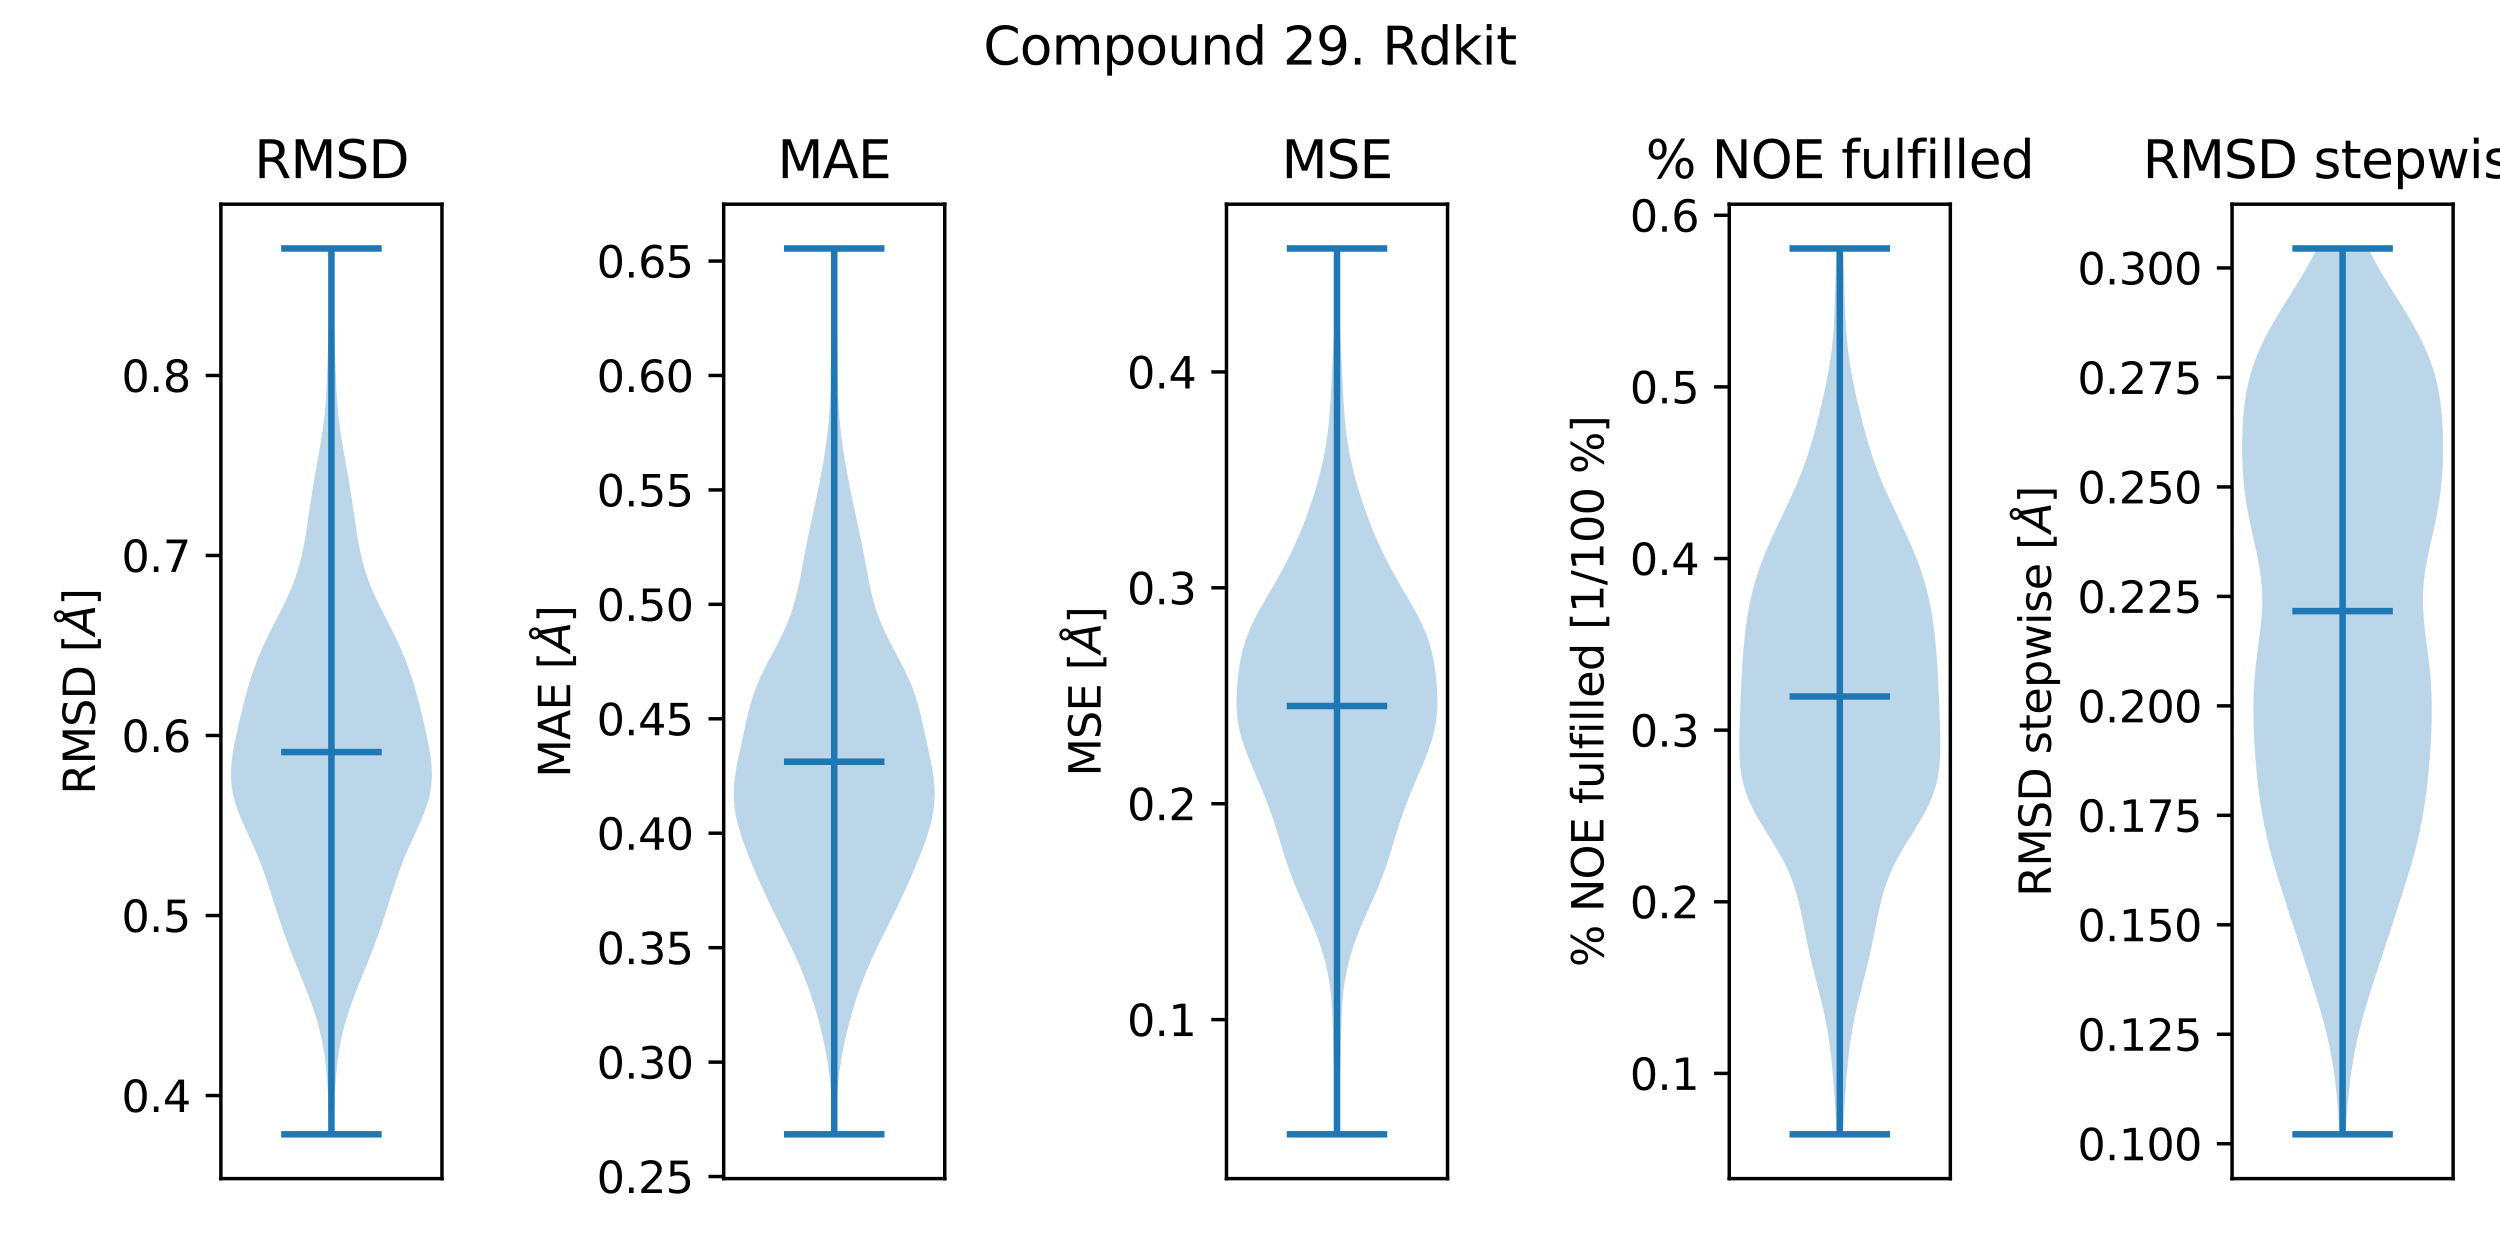 <?xml version="1.0" encoding="utf-8" standalone="no"?>
<!DOCTYPE svg PUBLIC "-//W3C//DTD SVG 1.1//EN"
  "http://www.w3.org/Graphics/SVG/1.1/DTD/svg11.dtd">
<svg xmlns:xlink="http://www.w3.org/1999/xlink" width="576pt" height="288pt" viewBox="0 0 576 288" xmlns="http://www.w3.org/2000/svg" version="1.1">
 <defs>
  <style type="text/css">*{stroke-linejoin: round; stroke-linecap: butt}</style>
 </defs>
 <g id="figure_1">
  <g id="patch_1">
   <path d="M 0 288 
L 576 288 
L 576 0 
L 0 0 
z
" style="fill: #ffffff"/>
  </g>
  <g id="axes_1">
   <g id="patch_2">
    <path d="M 50.892 271.551 
L 101.826 271.551 
L 101.826 47.04 
L 50.892 47.04 
z
" style="fill: #ffffff"/>
   </g>
   <g id="PolyCollection_1">
    <path d="M 76.783 261.346 
L 75.936 261.346 
L 75.864 259.284 
L 75.788 257.223 
L 75.704 255.161 
L 75.611 253.099 
L 75.501 251.038 
L 75.366 248.976 
L 75.198 246.915 
L 74.983 244.853 
L 74.711 242.791 
L 74.367 240.73 
L 73.945 238.668 
L 73.438 236.606 
L 72.848 234.545 
L 72.179 232.483 
L 71.443 230.422 
L 70.657 228.36 
L 69.837 226.298 
L 69.004 224.237 
L 68.172 222.175 
L 67.355 220.113 
L 66.564 218.052 
L 65.803 215.99 
L 65.073 213.929 
L 64.374 211.867 
L 63.7 209.805 
L 63.043 207.744 
L 62.39 205.682 
L 61.724 203.62 
L 61.026 201.559 
L 60.277 199.497 
L 59.463 197.436 
L 58.584 195.374 
L 57.653 193.312 
L 56.702 191.251 
L 55.776 189.189 
L 54.931 187.127 
L 54.219 185.066 
L 53.682 183.004 
L 53.344 180.943 
L 53.208 178.881 
L 53.256 176.819 
L 53.457 174.758 
L 53.772 172.696 
L 54.164 170.634 
L 54.603 168.573 
L 55.07 166.511 
L 55.556 164.45 
L 56.064 162.388 
L 56.6 160.326 
L 57.176 158.265 
L 57.805 156.203 
L 58.5 154.141 
L 59.271 152.08 
L 60.123 150.018 
L 61.053 147.957 
L 62.049 145.895 
L 63.092 143.833 
L 64.152 141.772 
L 65.194 139.71 
L 66.185 137.648 
L 67.093 135.587 
L 67.898 133.525 
L 68.591 131.464 
L 69.176 129.402 
L 69.664 127.34 
L 70.076 125.279 
L 70.433 123.217 
L 70.755 121.155 
L 71.06 119.094 
L 71.362 117.032 
L 71.671 114.971 
L 71.994 112.909 
L 72.334 110.847 
L 72.69 108.786 
L 73.056 106.724 
L 73.424 104.662 
L 73.782 102.601 
L 74.117 100.539 
L 74.417 98.478 
L 74.675 96.416 
L 74.886 94.354 
L 75.051 92.293 
L 75.178 90.231 
L 75.275 88.169 
L 75.352 86.108 
L 75.421 84.046 
L 75.489 81.985 
L 75.562 79.923 
L 75.64 77.861 
L 75.722 75.8 
L 75.804 73.738 
L 75.881 71.676 
L 75.949 69.615 
L 76.005 67.553 
L 76.048 65.492 
L 76.08 63.43 
L 76.103 61.368 
L 76.121 59.307 
L 76.137 57.245 
L 76.581 57.245 
L 76.581 57.245 
L 76.598 59.307 
L 76.616 61.368 
L 76.639 63.43 
L 76.67 65.492 
L 76.713 67.553 
L 76.769 69.615 
L 76.837 71.676 
L 76.915 73.738 
L 76.997 75.8 
L 77.079 77.861 
L 77.157 79.923 
L 77.229 81.985 
L 77.297 84.046 
L 77.366 86.108 
L 77.444 88.169 
L 77.541 90.231 
L 77.667 92.293 
L 77.833 94.354 
L 78.044 96.416 
L 78.301 98.478 
L 78.602 100.539 
L 78.937 102.601 
L 79.295 104.662 
L 79.663 106.724 
L 80.029 108.786 
L 80.384 110.847 
L 80.724 112.909 
L 81.047 114.971 
L 81.357 117.032 
L 81.659 119.094 
L 81.964 121.155 
L 82.286 123.217 
L 82.642 125.279 
L 83.054 127.34 
L 83.543 129.402 
L 84.127 131.464 
L 84.821 133.525 
L 85.626 135.587 
L 86.534 137.648 
L 87.524 139.71 
L 88.567 141.772 
L 89.627 143.833 
L 90.669 145.895 
L 91.666 147.957 
L 92.596 150.018 
L 93.447 152.08 
L 94.218 154.141 
L 94.913 156.203 
L 95.543 158.265 
L 96.119 160.326 
L 96.655 162.388 
L 97.162 164.45 
L 97.649 166.511 
L 98.115 168.573 
L 98.554 170.634 
L 98.946 172.696 
L 99.261 174.758 
L 99.462 176.819 
L 99.511 178.881 
L 99.375 180.943 
L 99.037 183.004 
L 98.5 185.066 
L 97.787 187.127 
L 96.942 189.189 
L 96.017 191.251 
L 95.066 193.312 
L 94.135 195.374 
L 93.255 197.436 
L 92.442 199.497 
L 91.692 201.559 
L 90.994 203.62 
L 90.328 205.682 
L 89.676 207.744 
L 89.019 209.805 
L 88.345 211.867 
L 87.645 213.929 
L 86.916 215.99 
L 86.155 218.052 
L 85.363 220.113 
L 84.547 222.175 
L 83.715 224.237 
L 82.881 226.298 
L 82.062 228.36 
L 81.275 230.422 
L 80.54 232.483 
L 79.871 234.545 
L 79.28 236.606 
L 78.773 238.668 
L 78.351 240.73 
L 78.008 242.791 
L 77.735 244.853 
L 77.521 246.915 
L 77.352 248.976 
L 77.218 251.038 
L 77.108 253.099 
L 77.014 255.161 
L 76.931 257.223 
L 76.854 259.284 
L 76.783 261.346 
z
" clip-path="url(#p3d0c6ad205)" style="fill: #1f77b4; fill-opacity: 0.3"/>
   </g>
   <g id="matplotlib.axis_1">
    <g id="ytick_1">
     <g id="line2d_1">
      <defs>
       <path id="me56ba34547" d="M 0 0 
L -3.5 0 
" style="stroke: #000000; stroke-width: 0.8"/>
      </defs>
      <g>
       <use xlink:href="#me56ba34547" x="50.892" y="252.408" style="stroke: #000000; stroke-width: 0.8"/>
      </g>
     </g>
     <g id="text_1">
      <!-- 0.4 -->
      <g transform="translate(27.989 256.207)scale(0.1 -0.1)">
       <defs>
        <path id="DejaVuSans-30" d="M 2034 4250 
Q 1547 4250 1301 3770 
Q 1056 3291 1056 2328 
Q 1056 1369 1301 889 
Q 1547 409 2034 409 
Q 2525 409 2770 889 
Q 3016 1369 3016 2328 
Q 3016 3291 2770 3770 
Q 2525 4250 2034 4250 
z
M 2034 4750 
Q 2819 4750 3233 4129 
Q 3647 3509 3647 2328 
Q 3647 1150 3233 529 
Q 2819 -91 2034 -91 
Q 1250 -91 836 529 
Q 422 1150 422 2328 
Q 422 3509 836 4129 
Q 1250 4750 2034 4750 
z
" transform="scale(0.016)"/>
        <path id="DejaVuSans-2e" d="M 684 794 
L 1344 794 
L 1344 0 
L 684 0 
L 684 794 
z
" transform="scale(0.016)"/>
        <path id="DejaVuSans-34" d="M 2419 4116 
L 825 1625 
L 2419 1625 
L 2419 4116 
z
M 2253 4666 
L 3047 4666 
L 3047 1625 
L 3713 1625 
L 3713 1100 
L 3047 1100 
L 3047 0 
L 2419 0 
L 2419 1100 
L 313 1100 
L 313 1709 
L 2253 4666 
z
" transform="scale(0.016)"/>
       </defs>
       <use xlink:href="#DejaVuSans-30"/>
       <use xlink:href="#DejaVuSans-2e" x="63.623"/>
       <use xlink:href="#DejaVuSans-34" x="95.41"/>
      </g>
     </g>
    </g>
    <g id="ytick_2">
     <g id="line2d_2">
      <g>
       <use xlink:href="#me56ba34547" x="50.892" y="210.932" style="stroke: #000000; stroke-width: 0.8"/>
      </g>
     </g>
     <g id="text_2">
      <!-- 0.5 -->
      <g transform="translate(27.989 214.731)scale(0.1 -0.1)">
       <defs>
        <path id="DejaVuSans-35" d="M 691 4666 
L 3169 4666 
L 3169 4134 
L 1269 4134 
L 1269 2991 
Q 1406 3038 1543 3061 
Q 1681 3084 1819 3084 
Q 2600 3084 3056 2656 
Q 3513 2228 3513 1497 
Q 3513 744 3044 326 
Q 2575 -91 1722 -91 
Q 1428 -91 1123 -41 
Q 819 9 494 109 
L 494 744 
Q 775 591 1075 516 
Q 1375 441 1709 441 
Q 2250 441 2565 725 
Q 2881 1009 2881 1497 
Q 2881 1984 2565 2268 
Q 2250 2553 1709 2553 
Q 1456 2553 1204 2497 
Q 953 2441 691 2322 
L 691 4666 
z
" transform="scale(0.016)"/>
       </defs>
       <use xlink:href="#DejaVuSans-30"/>
       <use xlink:href="#DejaVuSans-2e" x="63.623"/>
       <use xlink:href="#DejaVuSans-35" x="95.41"/>
      </g>
     </g>
    </g>
    <g id="ytick_3">
     <g id="line2d_3">
      <g>
       <use xlink:href="#me56ba34547" x="50.892" y="169.456" style="stroke: #000000; stroke-width: 0.8"/>
      </g>
     </g>
     <g id="text_3">
      <!-- 0.6 -->
      <g transform="translate(27.989 173.255)scale(0.1 -0.1)">
       <defs>
        <path id="DejaVuSans-36" d="M 2113 2584 
Q 1688 2584 1439 2293 
Q 1191 2003 1191 1497 
Q 1191 994 1439 701 
Q 1688 409 2113 409 
Q 2538 409 2786 701 
Q 3034 994 3034 1497 
Q 3034 2003 2786 2293 
Q 2538 2584 2113 2584 
z
M 3366 4563 
L 3366 3988 
Q 3128 4100 2886 4159 
Q 2644 4219 2406 4219 
Q 1781 4219 1451 3797 
Q 1122 3375 1075 2522 
Q 1259 2794 1537 2939 
Q 1816 3084 2150 3084 
Q 2853 3084 3261 2657 
Q 3669 2231 3669 1497 
Q 3669 778 3244 343 
Q 2819 -91 2113 -91 
Q 1303 -91 875 529 
Q 447 1150 447 2328 
Q 447 3434 972 4092 
Q 1497 4750 2381 4750 
Q 2619 4750 2861 4703 
Q 3103 4656 3366 4563 
z
" transform="scale(0.016)"/>
       </defs>
       <use xlink:href="#DejaVuSans-30"/>
       <use xlink:href="#DejaVuSans-2e" x="63.623"/>
       <use xlink:href="#DejaVuSans-36" x="95.41"/>
      </g>
     </g>
    </g>
    <g id="ytick_4">
     <g id="line2d_4">
      <g>
       <use xlink:href="#me56ba34547" x="50.892" y="127.98" style="stroke: #000000; stroke-width: 0.8"/>
      </g>
     </g>
     <g id="text_4">
      <!-- 0.7 -->
      <g transform="translate(27.989 131.779)scale(0.1 -0.1)">
       <defs>
        <path id="DejaVuSans-37" d="M 525 4666 
L 3525 4666 
L 3525 4397 
L 1831 0 
L 1172 0 
L 2766 4134 
L 525 4134 
L 525 4666 
z
" transform="scale(0.016)"/>
       </defs>
       <use xlink:href="#DejaVuSans-30"/>
       <use xlink:href="#DejaVuSans-2e" x="63.623"/>
       <use xlink:href="#DejaVuSans-37" x="95.41"/>
      </g>
     </g>
    </g>
    <g id="ytick_5">
     <g id="line2d_5">
      <g>
       <use xlink:href="#me56ba34547" x="50.892" y="86.504" style="stroke: #000000; stroke-width: 0.8"/>
      </g>
     </g>
     <g id="text_5">
      <!-- 0.8 -->
      <g transform="translate(27.989 90.303)scale(0.1 -0.1)">
       <defs>
        <path id="DejaVuSans-38" d="M 2034 2216 
Q 1584 2216 1326 1975 
Q 1069 1734 1069 1313 
Q 1069 891 1326 650 
Q 1584 409 2034 409 
Q 2484 409 2743 651 
Q 3003 894 3003 1313 
Q 3003 1734 2745 1975 
Q 2488 2216 2034 2216 
z
M 1403 2484 
Q 997 2584 770 2862 
Q 544 3141 544 3541 
Q 544 4100 942 4425 
Q 1341 4750 2034 4750 
Q 2731 4750 3128 4425 
Q 3525 4100 3525 3541 
Q 3525 3141 3298 2862 
Q 3072 2584 2669 2484 
Q 3125 2378 3379 2068 
Q 3634 1759 3634 1313 
Q 3634 634 3220 271 
Q 2806 -91 2034 -91 
Q 1263 -91 848 271 
Q 434 634 434 1313 
Q 434 1759 690 2068 
Q 947 2378 1403 2484 
z
M 1172 3481 
Q 1172 3119 1398 2916 
Q 1625 2713 2034 2713 
Q 2441 2713 2670 2916 
Q 2900 3119 2900 3481 
Q 2900 3844 2670 4047 
Q 2441 4250 2034 4250 
Q 1625 4250 1398 4047 
Q 1172 3844 1172 3481 
z
" transform="scale(0.016)"/>
       </defs>
       <use xlink:href="#DejaVuSans-30"/>
       <use xlink:href="#DejaVuSans-2e" x="63.623"/>
       <use xlink:href="#DejaVuSans-38" x="95.41"/>
      </g>
     </g>
    </g>
    <g id="text_6">
     <!-- RMSD [$\AA$] -->
     <g transform="translate(21.91 183.045)rotate(-90)scale(0.1 -0.1)">
      <defs>
       <path id="DejaVuSans-52" d="M 2841 2188 
Q 3044 2119 3236 1894 
Q 3428 1669 3622 1275 
L 4263 0 
L 3584 0 
L 2988 1197 
Q 2756 1666 2539 1819 
Q 2322 1972 1947 1972 
L 1259 1972 
L 1259 0 
L 628 0 
L 628 4666 
L 2053 4666 
Q 2853 4666 3247 4331 
Q 3641 3997 3641 3322 
Q 3641 2881 3436 2590 
Q 3231 2300 2841 2188 
z
M 1259 4147 
L 1259 2491 
L 2053 2491 
Q 2509 2491 2742 2702 
Q 2975 2913 2975 3322 
Q 2975 3731 2742 3939 
Q 2509 4147 2053 4147 
L 1259 4147 
z
" transform="scale(0.016)"/>
       <path id="DejaVuSans-4d" d="M 628 4666 
L 1569 4666 
L 2759 1491 
L 3956 4666 
L 4897 4666 
L 4897 0 
L 4281 0 
L 4281 4097 
L 3078 897 
L 2444 897 
L 1241 4097 
L 1241 0 
L 628 0 
L 628 4666 
z
" transform="scale(0.016)"/>
       <path id="DejaVuSans-53" d="M 3425 4513 
L 3425 3897 
Q 3066 4069 2747 4153 
Q 2428 4238 2131 4238 
Q 1616 4238 1336 4038 
Q 1056 3838 1056 3469 
Q 1056 3159 1242 3001 
Q 1428 2844 1947 2747 
L 2328 2669 
Q 3034 2534 3370 2195 
Q 3706 1856 3706 1288 
Q 3706 609 3251 259 
Q 2797 -91 1919 -91 
Q 1588 -91 1214 -16 
Q 841 59 441 206 
L 441 856 
Q 825 641 1194 531 
Q 1563 422 1919 422 
Q 2459 422 2753 634 
Q 3047 847 3047 1241 
Q 3047 1584 2836 1778 
Q 2625 1972 2144 2069 
L 1759 2144 
Q 1053 2284 737 2584 
Q 422 2884 422 3419 
Q 422 4038 858 4394 
Q 1294 4750 2059 4750 
Q 2388 4750 2728 4690 
Q 3069 4631 3425 4513 
z
" transform="scale(0.016)"/>
       <path id="DejaVuSans-44" d="M 1259 4147 
L 1259 519 
L 2022 519 
Q 2988 519 3436 956 
Q 3884 1394 3884 2338 
Q 3884 3275 3436 3711 
Q 2988 4147 2022 4147 
L 1259 4147 
z
M 628 4666 
L 1925 4666 
Q 3281 4666 3915 4102 
Q 4550 3538 4550 2338 
Q 4550 1131 3912 565 
Q 3275 0 1925 0 
L 628 0 
L 628 4666 
z
" transform="scale(0.016)"/>
       <path id="DejaVuSans-20" transform="scale(0.016)"/>
       <path id="DejaVuSans-5b" d="M 550 4863 
L 1875 4863 
L 1875 4416 
L 1125 4416 
L 1125 -397 
L 1875 -397 
L 1875 -844 
L 550 -844 
L 550 4863 
z
" transform="scale(0.016)"/>
       <path id="DejaVuSans-Oblique-c5" d="M 3188 5081 
Q 3188 5278 3048 5417 
Q 2909 5556 2713 5556 
Q 2513 5556 2377 5420 
Q 2241 5284 2241 5081 
Q 2241 4884 2377 4746 
Q 2513 4609 2713 4609 
Q 2909 4609 3048 4746 
Q 3188 4884 3188 5081 
z
M 2203 4397 
Q 2034 4513 1945 4689 
Q 1856 4866 1856 5081 
Q 1856 5438 2106 5689 
Q 2356 5941 2713 5941 
Q 3069 5941 3320 5689 
Q 3572 5438 3572 5081 
Q 3572 4834 3458 4643 
Q 3344 4453 3128 4341 
L 3938 0 
L 3278 0 
L 3084 1197 
L 984 1197 
L 325 0 
L -341 0 
L 2203 4397 
z
M 2584 4044 
L 1275 1722 
L 2988 1722 
L 2584 4044 
z
" transform="scale(0.016)"/>
       <path id="DejaVuSans-5d" d="M 1947 4863 
L 1947 -844 
L 622 -844 
L 622 -397 
L 1369 -397 
L 1369 4416 
L 622 4416 
L 622 4863 
L 1947 4863 
z
" transform="scale(0.016)"/>
      </defs>
      <use xlink:href="#DejaVuSans-52" transform="translate(0 0.172)"/>
      <use xlink:href="#DejaVuSans-4d" transform="translate(69.482 0.172)"/>
      <use xlink:href="#DejaVuSans-53" transform="translate(155.762 0.172)"/>
      <use xlink:href="#DejaVuSans-44" transform="translate(219.238 0.172)"/>
      <use xlink:href="#DejaVuSans-20" transform="translate(296.24 0.172)"/>
      <use xlink:href="#DejaVuSans-5b" transform="translate(328.027 0.172)"/>
      <use xlink:href="#DejaVuSans-Oblique-c5" transform="translate(367.041 0.172)"/>
      <use xlink:href="#DejaVuSans-5d" transform="translate(435.449 0.172)"/>
     </g>
    </g>
   </g>
   <g id="LineCollection_1">
    <path d="M 64.783 173.28 
L 87.935 173.28 
" clip-path="url(#p3d0c6ad205)" style="fill: none; stroke: #1f77b4; stroke-width: 1.5"/>
   </g>
   <g id="LineCollection_2">
    <path d="M 64.783 57.245 
L 87.935 57.245 
" clip-path="url(#p3d0c6ad205)" style="fill: none; stroke: #1f77b4; stroke-width: 1.5"/>
   </g>
   <g id="LineCollection_3">
    <path d="M 64.783 261.346 
L 87.935 261.346 
" clip-path="url(#p3d0c6ad205)" style="fill: none; stroke: #1f77b4; stroke-width: 1.5"/>
   </g>
   <g id="LineCollection_4">
    <path d="M 76.359 261.346 
L 76.359 57.245 
" clip-path="url(#p3d0c6ad205)" style="fill: none; stroke: #1f77b4; stroke-width: 1.5"/>
   </g>
   <g id="patch_3">
    <path d="M 50.892 271.551 
L 50.892 47.04 
" style="fill: none; stroke: #000000; stroke-width: 0.8; stroke-linejoin: miter; stroke-linecap: square"/>
   </g>
   <g id="patch_4">
    <path d="M 101.826 271.551 
L 101.826 47.04 
" style="fill: none; stroke: #000000; stroke-width: 0.8; stroke-linejoin: miter; stroke-linecap: square"/>
   </g>
   <g id="patch_5">
    <path d="M 50.892 271.551 
L 101.826 271.551 
" style="fill: none; stroke: #000000; stroke-width: 0.8; stroke-linejoin: miter; stroke-linecap: square"/>
   </g>
   <g id="patch_6">
    <path d="M 50.892 47.04 
L 101.826 47.04 
" style="fill: none; stroke: #000000; stroke-width: 0.8; stroke-linejoin: miter; stroke-linecap: square"/>
   </g>
   <g id="text_7">
    <!-- RMSD -->
    <g transform="translate(58.584 41.04)scale(0.12 -0.12)">
     <use xlink:href="#DejaVuSans-52"/>
     <use xlink:href="#DejaVuSans-4d" x="69.482"/>
     <use xlink:href="#DejaVuSans-53" x="155.762"/>
     <use xlink:href="#DejaVuSans-44" x="219.238"/>
    </g>
   </g>
  </g>
  <g id="axes_2">
   <g id="patch_7">
    <path d="M 166.736 271.551 
L 217.669 271.551 
L 217.669 47.04 
L 166.736 47.04 
z
" style="fill: #ffffff"/>
   </g>
   <g id="PolyCollection_2">
    <path d="M 192.493 261.346 
L 191.912 261.346 
L 191.862 259.284 
L 191.797 257.223 
L 191.71 255.161 
L 191.594 253.099 
L 191.441 251.038 
L 191.243 248.976 
L 190.996 246.915 
L 190.696 244.853 
L 190.344 242.791 
L 189.94 240.73 
L 189.487 238.668 
L 188.988 236.606 
L 188.444 234.545 
L 187.853 232.483 
L 187.214 230.422 
L 186.522 228.36 
L 185.771 226.298 
L 184.96 224.237 
L 184.088 222.175 
L 183.158 220.113 
L 182.181 218.052 
L 181.169 215.99 
L 180.139 213.929 
L 179.107 211.867 
L 178.088 209.805 
L 177.093 207.744 
L 176.128 205.682 
L 175.194 203.62 
L 174.29 201.559 
L 173.414 199.497 
L 172.57 197.436 
L 171.768 195.374 
L 171.024 193.312 
L 170.363 191.251 
L 169.811 189.189 
L 169.397 187.127 
L 169.14 185.066 
L 169.051 183.004 
L 169.126 180.943 
L 169.344 178.881 
L 169.676 176.819 
L 170.082 174.758 
L 170.525 172.696 
L 170.977 170.634 
L 171.426 168.573 
L 171.877 166.511 
L 172.352 164.45 
L 172.885 162.388 
L 173.509 160.326 
L 174.25 158.265 
L 175.117 156.203 
L 176.098 154.141 
L 177.161 152.08 
L 178.261 150.018 
L 179.347 147.957 
L 180.372 145.895 
L 181.298 143.833 
L 182.107 141.772 
L 182.795 139.71 
L 183.371 137.648 
L 183.859 135.587 
L 184.285 133.525 
L 184.677 131.464 
L 185.059 129.402 
L 185.447 127.34 
L 185.852 125.279 
L 186.274 123.217 
L 186.711 121.155 
L 187.156 119.094 
L 187.601 117.032 
L 188.039 114.971 
L 188.466 112.909 
L 188.876 110.847 
L 189.268 108.786 
L 189.636 106.724 
L 189.978 104.662 
L 190.288 102.601 
L 190.56 100.539 
L 190.791 98.478 
L 190.978 96.416 
L 191.124 94.354 
L 191.232 92.293 
L 191.308 90.231 
L 191.36 88.169 
L 191.396 86.108 
L 191.425 84.046 
L 191.452 81.985 
L 191.481 79.923 
L 191.516 77.861 
L 191.554 75.8 
L 191.597 73.738 
L 191.64 71.676 
L 191.684 69.615 
L 191.726 67.553 
L 191.765 65.492 
L 191.802 63.43 
L 191.837 61.368 
L 191.872 59.307 
L 191.907 57.245 
L 192.499 57.245 
L 192.499 57.245 
L 192.534 59.307 
L 192.568 61.368 
L 192.604 63.43 
L 192.641 65.492 
L 192.68 67.553 
L 192.722 69.615 
L 192.765 71.676 
L 192.809 73.738 
L 192.851 75.8 
L 192.89 77.861 
L 192.924 79.923 
L 192.954 81.985 
L 192.981 84.046 
L 193.009 86.108 
L 193.046 88.169 
L 193.098 90.231 
L 193.174 92.293 
L 193.281 94.354 
L 193.427 96.416 
L 193.615 98.478 
L 193.846 100.539 
L 194.118 102.601 
L 194.427 104.662 
L 194.769 106.724 
L 195.138 108.786 
L 195.529 110.847 
L 195.94 112.909 
L 196.366 114.971 
L 196.804 117.032 
L 197.249 119.094 
L 197.694 121.155 
L 198.131 123.217 
L 198.554 125.279 
L 198.958 127.34 
L 199.346 129.402 
L 199.728 131.464 
L 200.12 133.525 
L 200.546 135.587 
L 201.034 137.648 
L 201.611 139.71 
L 202.298 141.772 
L 203.107 143.833 
L 204.034 145.895 
L 205.058 147.957 
L 206.144 150.018 
L 207.244 152.08 
L 208.307 154.141 
L 209.288 156.203 
L 210.155 158.265 
L 210.896 160.326 
L 211.521 162.388 
L 212.053 164.45 
L 212.529 166.511 
L 212.98 168.573 
L 213.428 170.634 
L 213.881 172.696 
L 214.324 174.758 
L 214.73 176.819 
L 215.061 178.881 
L 215.28 180.943 
L 215.354 183.004 
L 215.265 185.066 
L 215.009 187.127 
L 214.594 189.189 
L 214.043 191.251 
L 213.382 193.312 
L 212.638 195.374 
L 211.836 197.436 
L 210.992 199.497 
L 210.116 201.559 
L 209.211 203.62 
L 208.277 205.682 
L 207.312 207.744 
L 206.318 209.805 
L 205.299 211.867 
L 204.267 213.929 
L 203.237 215.99 
L 202.224 218.052 
L 201.247 220.113 
L 200.318 222.175 
L 199.445 224.237 
L 198.634 226.298 
L 197.884 228.36 
L 197.192 230.422 
L 196.552 232.483 
L 195.962 234.545 
L 195.418 236.606 
L 194.918 238.668 
L 194.466 240.73 
L 194.062 242.791 
L 193.709 244.853 
L 193.409 246.915 
L 193.162 248.976 
L 192.964 251.038 
L 192.811 253.099 
L 192.695 255.161 
L 192.609 257.223 
L 192.544 259.284 
L 192.493 261.346 
z
" clip-path="url(#pa04712a250)" style="fill: #1f77b4; fill-opacity: 0.3"/>
   </g>
   <g id="matplotlib.axis_2">
    <g id="ytick_6">
     <g id="line2d_6">
      <g>
       <use xlink:href="#me56ba34547" x="166.736" y="271.074" style="stroke: #000000; stroke-width: 0.8"/>
      </g>
     </g>
     <g id="text_8">
      <!-- 0.25 -->
      <g transform="translate(137.47 274.873)scale(0.1 -0.1)">
       <defs>
        <path id="DejaVuSans-32" d="M 1228 531 
L 3431 531 
L 3431 0 
L 469 0 
L 469 531 
Q 828 903 1448 1529 
Q 2069 2156 2228 2338 
Q 2531 2678 2651 2914 
Q 2772 3150 2772 3378 
Q 2772 3750 2511 3984 
Q 2250 4219 1831 4219 
Q 1534 4219 1204 4116 
Q 875 4013 500 3803 
L 500 4441 
Q 881 4594 1212 4672 
Q 1544 4750 1819 4750 
Q 2544 4750 2975 4387 
Q 3406 4025 3406 3419 
Q 3406 3131 3298 2873 
Q 3191 2616 2906 2266 
Q 2828 2175 2409 1742 
Q 1991 1309 1228 531 
z
" transform="scale(0.016)"/>
       </defs>
       <use xlink:href="#DejaVuSans-30"/>
       <use xlink:href="#DejaVuSans-2e" x="63.623"/>
       <use xlink:href="#DejaVuSans-32" x="95.41"/>
       <use xlink:href="#DejaVuSans-35" x="159.033"/>
      </g>
     </g>
    </g>
    <g id="ytick_7">
     <g id="line2d_7">
      <g>
       <use xlink:href="#me56ba34547" x="166.736" y="244.708" style="stroke: #000000; stroke-width: 0.8"/>
      </g>
     </g>
     <g id="text_9">
      <!-- 0.30 -->
      <g transform="translate(137.47 248.507)scale(0.1 -0.1)">
       <defs>
        <path id="DejaVuSans-33" d="M 2597 2516 
Q 3050 2419 3304 2112 
Q 3559 1806 3559 1356 
Q 3559 666 3084 287 
Q 2609 -91 1734 -91 
Q 1441 -91 1130 -33 
Q 819 25 488 141 
L 488 750 
Q 750 597 1062 519 
Q 1375 441 1716 441 
Q 2309 441 2620 675 
Q 2931 909 2931 1356 
Q 2931 1769 2642 2001 
Q 2353 2234 1838 2234 
L 1294 2234 
L 1294 2753 
L 1863 2753 
Q 2328 2753 2575 2939 
Q 2822 3125 2822 3475 
Q 2822 3834 2567 4026 
Q 2313 4219 1838 4219 
Q 1578 4219 1281 4162 
Q 984 4106 628 3988 
L 628 4550 
Q 988 4650 1302 4700 
Q 1616 4750 1894 4750 
Q 2613 4750 3031 4423 
Q 3450 4097 3450 3541 
Q 3450 3153 3228 2886 
Q 3006 2619 2597 2516 
z
" transform="scale(0.016)"/>
       </defs>
       <use xlink:href="#DejaVuSans-30"/>
       <use xlink:href="#DejaVuSans-2e" x="63.623"/>
       <use xlink:href="#DejaVuSans-33" x="95.41"/>
       <use xlink:href="#DejaVuSans-30" x="159.033"/>
      </g>
     </g>
    </g>
    <g id="ytick_8">
     <g id="line2d_8">
      <g>
       <use xlink:href="#me56ba34547" x="166.736" y="218.341" style="stroke: #000000; stroke-width: 0.8"/>
      </g>
     </g>
     <g id="text_10">
      <!-- 0.35 -->
      <g transform="translate(137.47 222.141)scale(0.1 -0.1)">
       <use xlink:href="#DejaVuSans-30"/>
       <use xlink:href="#DejaVuSans-2e" x="63.623"/>
       <use xlink:href="#DejaVuSans-33" x="95.41"/>
       <use xlink:href="#DejaVuSans-35" x="159.033"/>
      </g>
     </g>
    </g>
    <g id="ytick_9">
     <g id="line2d_9">
      <g>
       <use xlink:href="#me56ba34547" x="166.736" y="191.975" style="stroke: #000000; stroke-width: 0.8"/>
      </g>
     </g>
     <g id="text_11">
      <!-- 0.40 -->
      <g transform="translate(137.47 195.774)scale(0.1 -0.1)">
       <use xlink:href="#DejaVuSans-30"/>
       <use xlink:href="#DejaVuSans-2e" x="63.623"/>
       <use xlink:href="#DejaVuSans-34" x="95.41"/>
       <use xlink:href="#DejaVuSans-30" x="159.033"/>
      </g>
     </g>
    </g>
    <g id="ytick_10">
     <g id="line2d_10">
      <g>
       <use xlink:href="#me56ba34547" x="166.736" y="165.609" style="stroke: #000000; stroke-width: 0.8"/>
      </g>
     </g>
     <g id="text_12">
      <!-- 0.45 -->
      <g transform="translate(137.47 169.408)scale(0.1 -0.1)">
       <use xlink:href="#DejaVuSans-30"/>
       <use xlink:href="#DejaVuSans-2e" x="63.623"/>
       <use xlink:href="#DejaVuSans-34" x="95.41"/>
       <use xlink:href="#DejaVuSans-35" x="159.033"/>
      </g>
     </g>
    </g>
    <g id="ytick_11">
     <g id="line2d_11">
      <g>
       <use xlink:href="#me56ba34547" x="166.736" y="139.242" style="stroke: #000000; stroke-width: 0.8"/>
      </g>
     </g>
     <g id="text_13">
      <!-- 0.50 -->
      <g transform="translate(137.47 143.042)scale(0.1 -0.1)">
       <use xlink:href="#DejaVuSans-30"/>
       <use xlink:href="#DejaVuSans-2e" x="63.623"/>
       <use xlink:href="#DejaVuSans-35" x="95.41"/>
       <use xlink:href="#DejaVuSans-30" x="159.033"/>
      </g>
     </g>
    </g>
    <g id="ytick_12">
     <g id="line2d_12">
      <g>
       <use xlink:href="#me56ba34547" x="166.736" y="112.876" style="stroke: #000000; stroke-width: 0.8"/>
      </g>
     </g>
     <g id="text_14">
      <!-- 0.55 -->
      <g transform="translate(137.47 116.675)scale(0.1 -0.1)">
       <use xlink:href="#DejaVuSans-30"/>
       <use xlink:href="#DejaVuSans-2e" x="63.623"/>
       <use xlink:href="#DejaVuSans-35" x="95.41"/>
       <use xlink:href="#DejaVuSans-35" x="159.033"/>
      </g>
     </g>
    </g>
    <g id="ytick_13">
     <g id="line2d_13">
      <g>
       <use xlink:href="#me56ba34547" x="166.736" y="86.51" style="stroke: #000000; stroke-width: 0.8"/>
      </g>
     </g>
     <g id="text_15">
      <!-- 0.60 -->
      <g transform="translate(137.47 90.309)scale(0.1 -0.1)">
       <use xlink:href="#DejaVuSans-30"/>
       <use xlink:href="#DejaVuSans-2e" x="63.623"/>
       <use xlink:href="#DejaVuSans-36" x="95.41"/>
       <use xlink:href="#DejaVuSans-30" x="159.033"/>
      </g>
     </g>
    </g>
    <g id="ytick_14">
     <g id="line2d_14">
      <g>
       <use xlink:href="#me56ba34547" x="166.736" y="60.143" style="stroke: #000000; stroke-width: 0.8"/>
      </g>
     </g>
     <g id="text_16">
      <!-- 0.65 -->
      <g transform="translate(137.47 63.943)scale(0.1 -0.1)">
       <use xlink:href="#DejaVuSans-30"/>
       <use xlink:href="#DejaVuSans-2e" x="63.623"/>
       <use xlink:href="#DejaVuSans-36" x="95.41"/>
       <use xlink:href="#DejaVuSans-35" x="159.033"/>
      </g>
     </g>
    </g>
    <g id="text_17">
     <!-- MAE [$\AA$] -->
     <g transform="translate(131.391 179.145)rotate(-90)scale(0.1 -0.1)">
      <defs>
       <path id="DejaVuSans-41" d="M 2188 4044 
L 1331 1722 
L 3047 1722 
L 2188 4044 
z
M 1831 4666 
L 2547 4666 
L 4325 0 
L 3669 0 
L 3244 1197 
L 1141 1197 
L 716 0 
L 50 0 
L 1831 4666 
z
" transform="scale(0.016)"/>
       <path id="DejaVuSans-45" d="M 628 4666 
L 3578 4666 
L 3578 4134 
L 1259 4134 
L 1259 2753 
L 3481 2753 
L 3481 2222 
L 1259 2222 
L 1259 531 
L 3634 531 
L 3634 0 
L 628 0 
L 628 4666 
z
" transform="scale(0.016)"/>
      </defs>
      <use xlink:href="#DejaVuSans-4d" transform="translate(0 0.172)"/>
      <use xlink:href="#DejaVuSans-41" transform="translate(86.279 0.172)"/>
      <use xlink:href="#DejaVuSans-45" transform="translate(154.688 0.172)"/>
      <use xlink:href="#DejaVuSans-20" transform="translate(217.871 0.172)"/>
      <use xlink:href="#DejaVuSans-5b" transform="translate(249.658 0.172)"/>
      <use xlink:href="#DejaVuSans-Oblique-c5" transform="translate(288.672 0.172)"/>
      <use xlink:href="#DejaVuSans-5d" transform="translate(357.08 0.172)"/>
     </g>
    </g>
   </g>
   <g id="LineCollection_5">
    <path d="M 180.627 175.503 
L 203.779 175.503 
" clip-path="url(#pa04712a250)" style="fill: none; stroke: #1f77b4; stroke-width: 1.5"/>
   </g>
   <g id="LineCollection_6">
    <path d="M 180.627 57.245 
L 203.779 57.245 
" clip-path="url(#pa04712a250)" style="fill: none; stroke: #1f77b4; stroke-width: 1.5"/>
   </g>
   <g id="LineCollection_7">
    <path d="M 180.627 261.346 
L 203.779 261.346 
" clip-path="url(#pa04712a250)" style="fill: none; stroke: #1f77b4; stroke-width: 1.5"/>
   </g>
   <g id="LineCollection_8">
    <path d="M 192.203 261.346 
L 192.203 57.245 
" clip-path="url(#pa04712a250)" style="fill: none; stroke: #1f77b4; stroke-width: 1.5"/>
   </g>
   <g id="patch_8">
    <path d="M 166.736 271.551 
L 166.736 47.04 
" style="fill: none; stroke: #000000; stroke-width: 0.8; stroke-linejoin: miter; stroke-linecap: square"/>
   </g>
   <g id="patch_9">
    <path d="M 217.669 271.551 
L 217.669 47.04 
" style="fill: none; stroke: #000000; stroke-width: 0.8; stroke-linejoin: miter; stroke-linecap: square"/>
   </g>
   <g id="patch_10">
    <path d="M 166.736 271.551 
L 217.669 271.551 
" style="fill: none; stroke: #000000; stroke-width: 0.8; stroke-linejoin: miter; stroke-linecap: square"/>
   </g>
   <g id="patch_11">
    <path d="M 166.736 47.04 
L 217.669 47.04 
" style="fill: none; stroke: #000000; stroke-width: 0.8; stroke-linejoin: miter; stroke-linecap: square"/>
   </g>
   <g id="text_18">
    <!-- MAE -->
    <g transform="translate(179.13 41.04)scale(0.12 -0.12)">
     <use xlink:href="#DejaVuSans-4d"/>
     <use xlink:href="#DejaVuSans-41" x="86.279"/>
     <use xlink:href="#DejaVuSans-45" x="154.688"/>
    </g>
   </g>
  </g>
  <g id="axes_3">
   <g id="patch_12">
    <path d="M 282.579 271.551 
L 333.513 271.551 
L 333.513 47.04 
L 282.579 47.04 
z
" style="fill: #ffffff"/>
   </g>
   <g id="PolyCollection_3">
    <path d="M 308.317 261.346 
L 307.776 261.346 
L 307.737 259.284 
L 307.692 257.223 
L 307.638 255.161 
L 307.573 253.099 
L 307.499 251.038 
L 307.42 248.976 
L 307.341 246.915 
L 307.268 244.853 
L 307.206 242.791 
L 307.155 240.73 
L 307.11 238.668 
L 307.062 236.606 
L 306.998 234.545 
L 306.902 232.483 
L 306.758 230.422 
L 306.554 228.36 
L 306.278 226.298 
L 305.918 224.237 
L 305.469 222.175 
L 304.924 220.113 
L 304.282 218.052 
L 303.548 215.99 
L 302.733 213.929 
L 301.854 211.867 
L 300.936 209.805 
L 300.008 207.744 
L 299.1 205.682 
L 298.237 203.62 
L 297.436 201.559 
L 296.703 199.497 
L 296.028 197.436 
L 295.394 195.374 
L 294.775 193.312 
L 294.146 191.251 
L 293.484 189.189 
L 292.775 187.127 
L 292.013 185.066 
L 291.2 183.004 
L 290.344 180.943 
L 289.462 178.881 
L 288.577 176.819 
L 287.718 174.758 
L 286.921 172.696 
L 286.223 170.634 
L 285.659 168.573 
L 285.249 166.511 
L 284.998 164.45 
L 284.895 162.388 
L 284.913 160.326 
L 285.027 158.265 
L 285.215 156.203 
L 285.471 154.141 
L 285.809 152.08 
L 286.252 150.018 
L 286.829 147.957 
L 287.559 145.895 
L 288.447 143.833 
L 289.475 141.772 
L 290.61 139.71 
L 291.808 137.648 
L 293.023 135.587 
L 294.217 133.525 
L 295.365 131.464 
L 296.452 129.402 
L 297.474 127.34 
L 298.432 125.279 
L 299.332 123.217 
L 300.177 121.155 
L 300.971 119.094 
L 301.715 117.032 
L 302.412 114.971 
L 303.061 112.909 
L 303.66 110.847 
L 304.205 108.786 
L 304.693 106.724 
L 305.121 104.662 
L 305.488 102.601 
L 305.794 100.539 
L 306.045 98.478 
L 306.247 96.416 
L 306.41 94.354 
L 306.543 92.293 
L 306.657 90.231 
L 306.758 88.169 
L 306.855 86.108 
L 306.952 84.046 
L 307.053 81.985 
L 307.159 79.923 
L 307.268 77.861 
L 307.377 75.8 
L 307.482 73.738 
L 307.576 71.676 
L 307.656 69.615 
L 307.717 67.553 
L 307.76 65.492 
L 307.788 63.43 
L 307.806 61.368 
L 307.818 59.307 
L 307.831 57.245 
L 308.262 57.245 
L 308.262 57.245 
L 308.274 59.307 
L 308.287 61.368 
L 308.304 63.43 
L 308.332 65.492 
L 308.376 67.553 
L 308.437 69.615 
L 308.516 71.676 
L 308.61 73.738 
L 308.715 75.8 
L 308.825 77.861 
L 308.934 79.923 
L 309.04 81.985 
L 309.14 84.046 
L 309.238 86.108 
L 309.334 88.169 
L 309.436 90.231 
L 309.549 92.293 
L 309.683 94.354 
L 309.845 96.416 
L 310.048 98.478 
L 310.298 100.539 
L 310.605 102.601 
L 310.971 104.662 
L 311.4 106.724 
L 311.888 108.786 
L 312.433 110.847 
L 313.031 112.909 
L 313.68 114.971 
L 314.377 117.032 
L 315.122 119.094 
L 315.916 121.155 
L 316.761 123.217 
L 317.66 125.279 
L 318.619 127.34 
L 319.641 129.402 
L 320.728 131.464 
L 321.875 133.525 
L 323.07 135.587 
L 324.285 137.648 
L 325.482 139.71 
L 326.617 141.772 
L 327.646 143.833 
L 328.533 145.895 
L 329.264 147.957 
L 329.841 150.018 
L 330.284 152.08 
L 330.621 154.141 
L 330.878 156.203 
L 331.066 158.265 
L 331.179 160.326 
L 331.198 162.388 
L 331.094 164.45 
L 330.843 166.511 
L 330.433 168.573 
L 329.869 170.634 
L 329.172 172.696 
L 328.375 174.758 
L 327.516 176.819 
L 326.63 178.881 
L 325.748 180.943 
L 324.893 183.004 
L 324.08 185.066 
L 323.318 187.127 
L 322.609 189.189 
L 321.947 191.251 
L 321.318 193.312 
L 320.699 195.374 
L 320.065 197.436 
L 319.39 199.497 
L 318.656 201.559 
L 317.855 203.62 
L 316.993 205.682 
L 316.085 207.744 
L 315.157 209.805 
L 314.239 211.867 
L 313.36 213.929 
L 312.544 215.99 
L 311.81 218.052 
L 311.169 220.113 
L 310.624 222.175 
L 310.174 224.237 
L 309.815 226.298 
L 309.538 228.36 
L 309.334 230.422 
L 309.191 232.483 
L 309.095 234.545 
L 309.03 236.606 
L 308.982 238.668 
L 308.938 240.73 
L 308.887 242.791 
L 308.825 244.853 
L 308.752 246.915 
L 308.673 248.976 
L 308.593 251.038 
L 308.52 253.099 
L 308.455 255.161 
L 308.401 257.223 
L 308.356 259.284 
L 308.317 261.346 
z
" clip-path="url(#pb2daffda1f)" style="fill: #1f77b4; fill-opacity: 0.3"/>
   </g>
   <g id="matplotlib.axis_3">
    <g id="ytick_15">
     <g id="line2d_15">
      <g>
       <use xlink:href="#me56ba34547" x="282.579" y="234.913" style="stroke: #000000; stroke-width: 0.8"/>
      </g>
     </g>
     <g id="text_19">
      <!-- 0.1 -->
      <g transform="translate(259.676 238.712)scale(0.1 -0.1)">
       <defs>
        <path id="DejaVuSans-31" d="M 794 531 
L 1825 531 
L 1825 4091 
L 703 3866 
L 703 4441 
L 1819 4666 
L 2450 4666 
L 2450 531 
L 3481 531 
L 3481 0 
L 794 0 
L 794 531 
z
" transform="scale(0.016)"/>
       </defs>
       <use xlink:href="#DejaVuSans-30"/>
       <use xlink:href="#DejaVuSans-2e" x="63.623"/>
       <use xlink:href="#DejaVuSans-31" x="95.41"/>
      </g>
     </g>
    </g>
    <g id="ytick_16">
     <g id="line2d_16">
      <g>
       <use xlink:href="#me56ba34547" x="282.579" y="185.174" style="stroke: #000000; stroke-width: 0.8"/>
      </g>
     </g>
     <g id="text_20">
      <!-- 0.2 -->
      <g transform="translate(259.676 188.973)scale(0.1 -0.1)">
       <use xlink:href="#DejaVuSans-30"/>
       <use xlink:href="#DejaVuSans-2e" x="63.623"/>
       <use xlink:href="#DejaVuSans-32" x="95.41"/>
      </g>
     </g>
    </g>
    <g id="ytick_17">
     <g id="line2d_17">
      <g>
       <use xlink:href="#me56ba34547" x="282.579" y="135.436" style="stroke: #000000; stroke-width: 0.8"/>
      </g>
     </g>
     <g id="text_21">
      <!-- 0.3 -->
      <g transform="translate(259.676 139.235)scale(0.1 -0.1)">
       <use xlink:href="#DejaVuSans-30"/>
       <use xlink:href="#DejaVuSans-2e" x="63.623"/>
       <use xlink:href="#DejaVuSans-33" x="95.41"/>
      </g>
     </g>
    </g>
    <g id="ytick_18">
     <g id="line2d_18">
      <g>
       <use xlink:href="#me56ba34547" x="282.579" y="85.698" style="stroke: #000000; stroke-width: 0.8"/>
      </g>
     </g>
     <g id="text_22">
      <!-- 0.4 -->
      <g transform="translate(259.676 89.497)scale(0.1 -0.1)">
       <use xlink:href="#DejaVuSans-30"/>
       <use xlink:href="#DejaVuSans-2e" x="63.623"/>
       <use xlink:href="#DejaVuSans-34" x="95.41"/>
      </g>
     </g>
    </g>
    <g id="text_23">
     <!-- MSE [$\AA$] -->
     <g transform="translate(253.597 178.895)rotate(-90)scale(0.1 -0.1)">
      <use xlink:href="#DejaVuSans-4d" transform="translate(0 0.172)"/>
      <use xlink:href="#DejaVuSans-53" transform="translate(86.279 0.172)"/>
      <use xlink:href="#DejaVuSans-45" transform="translate(149.756 0.172)"/>
      <use xlink:href="#DejaVuSans-20" transform="translate(212.939 0.172)"/>
      <use xlink:href="#DejaVuSans-5b" transform="translate(244.727 0.172)"/>
      <use xlink:href="#DejaVuSans-Oblique-c5" transform="translate(283.74 0.172)"/>
      <use xlink:href="#DejaVuSans-5d" transform="translate(352.148 0.172)"/>
     </g>
    </g>
   </g>
   <g id="LineCollection_9">
    <path d="M 296.47 162.665 
L 319.622 162.665 
" clip-path="url(#pb2daffda1f)" style="fill: none; stroke: #1f77b4; stroke-width: 1.5"/>
   </g>
   <g id="LineCollection_10">
    <path d="M 296.47 57.245 
L 319.622 57.245 
" clip-path="url(#pb2daffda1f)" style="fill: none; stroke: #1f77b4; stroke-width: 1.5"/>
   </g>
   <g id="LineCollection_11">
    <path d="M 296.47 261.346 
L 319.622 261.346 
" clip-path="url(#pb2daffda1f)" style="fill: none; stroke: #1f77b4; stroke-width: 1.5"/>
   </g>
   <g id="LineCollection_12">
    <path d="M 308.046 261.346 
L 308.046 57.245 
" clip-path="url(#pb2daffda1f)" style="fill: none; stroke: #1f77b4; stroke-width: 1.5"/>
   </g>
   <g id="patch_13">
    <path d="M 282.579 271.551 
L 282.579 47.04 
" style="fill: none; stroke: #000000; stroke-width: 0.8; stroke-linejoin: miter; stroke-linecap: square"/>
   </g>
   <g id="patch_14">
    <path d="M 333.513 271.551 
L 333.513 47.04 
" style="fill: none; stroke: #000000; stroke-width: 0.8; stroke-linejoin: miter; stroke-linecap: square"/>
   </g>
   <g id="patch_15">
    <path d="M 282.579 271.551 
L 333.513 271.551 
" style="fill: none; stroke: #000000; stroke-width: 0.8; stroke-linejoin: miter; stroke-linecap: square"/>
   </g>
   <g id="patch_16">
    <path d="M 282.579 47.04 
L 333.513 47.04 
" style="fill: none; stroke: #000000; stroke-width: 0.8; stroke-linejoin: miter; stroke-linecap: square"/>
   </g>
   <g id="text_24">
    <!-- MSE -->
    <g transform="translate(295.269 41.04)scale(0.12 -0.12)">
     <use xlink:href="#DejaVuSans-4d"/>
     <use xlink:href="#DejaVuSans-53" x="86.279"/>
     <use xlink:href="#DejaVuSans-45" x="149.756"/>
    </g>
   </g>
  </g>
  <g id="axes_4">
   <g id="patch_17">
    <path d="M 398.423 271.551 
L 449.356 271.551 
L 449.356 47.04 
L 398.423 47.04 
z
" style="fill: #ffffff"/>
   </g>
   <g id="PolyCollection_4">
    <path d="M 424.557 261.346 
L 423.223 261.346 
L 423.099 259.284 
L 422.967 257.223 
L 422.829 255.161 
L 422.687 253.099 
L 422.539 251.038 
L 422.384 248.976 
L 422.216 246.915 
L 422.027 244.853 
L 421.81 242.791 
L 421.555 240.73 
L 421.254 238.668 
L 420.903 236.606 
L 420.5 234.545 
L 420.05 232.483 
L 419.561 230.422 
L 419.047 228.36 
L 418.521 226.298 
L 417.998 224.237 
L 417.491 222.175 
L 417.008 220.113 
L 416.554 218.052 
L 416.126 215.99 
L 415.716 213.929 
L 415.308 211.867 
L 414.879 209.805 
L 414.402 207.744 
L 413.848 205.682 
L 413.188 203.62 
L 412.398 201.559 
L 411.468 199.497 
L 410.399 197.436 
L 409.214 195.374 
L 407.951 193.312 
L 406.662 191.251 
L 405.408 189.189 
L 404.248 187.127 
L 403.23 185.066 
L 402.388 183.004 
L 401.737 180.943 
L 401.271 178.881 
L 400.97 176.819 
L 400.804 174.758 
L 400.738 172.696 
L 400.74 170.634 
L 400.782 168.573 
L 400.846 166.511 
L 400.918 164.45 
L 400.994 162.388 
L 401.074 160.326 
L 401.161 158.265 
L 401.258 156.203 
L 401.371 154.141 
L 401.503 152.08 
L 401.659 150.018 
L 401.844 147.957 
L 402.063 145.895 
L 402.324 143.833 
L 402.635 141.772 
L 403.002 139.71 
L 403.435 137.648 
L 403.941 135.587 
L 404.523 133.525 
L 405.184 131.464 
L 405.923 129.402 
L 406.735 127.34 
L 407.609 125.279 
L 408.536 123.217 
L 409.499 121.155 
L 410.482 119.094 
L 411.467 117.032 
L 412.435 114.971 
L 413.369 112.909 
L 414.255 110.847 
L 415.083 108.786 
L 415.847 106.724 
L 416.55 104.662 
L 417.196 102.601 
L 417.794 100.539 
L 418.355 98.478 
L 418.887 96.416 
L 419.395 94.354 
L 419.883 92.293 
L 420.346 90.231 
L 420.78 88.169 
L 421.177 86.108 
L 421.529 84.046 
L 421.831 81.985 
L 422.082 79.923 
L 422.283 77.861 
L 422.439 75.8 
L 422.559 73.738 
L 422.651 71.676 
L 422.725 69.615 
L 422.789 67.553 
L 422.851 65.492 
L 422.915 63.43 
L 422.985 61.368 
L 423.06 59.307 
L 423.142 57.245 
L 424.638 57.245 
L 424.638 57.245 
L 424.719 59.307 
L 424.795 61.368 
L 424.864 63.43 
L 424.928 65.492 
L 424.99 67.553 
L 425.055 69.615 
L 425.129 71.676 
L 425.221 73.738 
L 425.34 75.8 
L 425.496 77.861 
L 425.697 79.923 
L 425.948 81.985 
L 426.251 84.046 
L 426.603 86.108 
L 427 88.169 
L 427.433 90.231 
L 427.897 92.293 
L 428.384 94.354 
L 428.893 96.416 
L 429.425 98.478 
L 429.985 100.539 
L 430.584 102.601 
L 431.23 104.662 
L 431.932 106.724 
L 432.697 108.786 
L 433.524 110.847 
L 434.41 112.909 
L 435.345 114.971 
L 436.313 117.032 
L 437.298 119.094 
L 438.281 121.155 
L 439.244 123.217 
L 440.17 125.279 
L 441.045 127.34 
L 441.856 129.402 
L 442.595 131.464 
L 443.257 133.525 
L 443.839 135.587 
L 444.344 137.648 
L 444.777 139.71 
L 445.145 141.772 
L 445.455 143.833 
L 445.716 145.895 
L 445.936 147.957 
L 446.121 150.018 
L 446.277 152.08 
L 446.409 154.141 
L 446.521 156.203 
L 446.618 158.265 
L 446.705 160.326 
L 446.785 162.388 
L 446.862 164.45 
L 446.934 166.511 
L 446.997 168.573 
L 447.04 170.634 
L 447.041 172.696 
L 446.976 174.758 
L 446.809 176.819 
L 446.509 178.881 
L 446.043 180.943 
L 445.392 183.004 
L 444.55 185.066 
L 443.532 187.127 
L 442.371 189.189 
L 441.117 191.251 
L 439.829 193.312 
L 438.565 195.374 
L 437.38 197.436 
L 436.312 199.497 
L 435.381 201.559 
L 434.592 203.62 
L 433.931 205.682 
L 433.377 207.744 
L 432.901 209.805 
L 432.472 211.867 
L 432.063 213.929 
L 431.653 215.99 
L 431.225 218.052 
L 430.771 220.113 
L 430.289 222.175 
L 429.782 224.237 
L 429.259 226.298 
L 428.733 228.36 
L 428.218 230.422 
L 427.73 232.483 
L 427.28 234.545 
L 426.877 236.606 
L 426.525 238.668 
L 426.225 240.73 
L 425.97 242.791 
L 425.752 244.853 
L 425.564 246.915 
L 425.396 248.976 
L 425.24 251.038 
L 425.092 253.099 
L 424.95 255.161 
L 424.813 257.223 
L 424.681 259.284 
L 424.557 261.346 
z
" clip-path="url(#p4e4cb2a10b)" style="fill: #1f77b4; fill-opacity: 0.3"/>
   </g>
   <g id="matplotlib.axis_4">
    <g id="ytick_19">
     <g id="line2d_19">
      <g>
       <use xlink:href="#me56ba34547" x="398.423" y="247.314" style="stroke: #000000; stroke-width: 0.8"/>
      </g>
     </g>
     <g id="text_25">
      <!-- 0.1 -->
      <g transform="translate(375.52 251.113)scale(0.1 -0.1)">
       <use xlink:href="#DejaVuSans-30"/>
       <use xlink:href="#DejaVuSans-2e" x="63.623"/>
       <use xlink:href="#DejaVuSans-31" x="95.41"/>
      </g>
     </g>
    </g>
    <g id="ytick_20">
     <g id="line2d_20">
      <g>
       <use xlink:href="#me56ba34547" x="398.423" y="207.769" style="stroke: #000000; stroke-width: 0.8"/>
      </g>
     </g>
     <g id="text_26">
      <!-- 0.2 -->
      <g transform="translate(375.52 211.569)scale(0.1 -0.1)">
       <use xlink:href="#DejaVuSans-30"/>
       <use xlink:href="#DejaVuSans-2e" x="63.623"/>
       <use xlink:href="#DejaVuSans-32" x="95.41"/>
      </g>
     </g>
    </g>
    <g id="ytick_21">
     <g id="line2d_21">
      <g>
       <use xlink:href="#me56ba34547" x="398.423" y="168.225" style="stroke: #000000; stroke-width: 0.8"/>
      </g>
     </g>
     <g id="text_27">
      <!-- 0.3 -->
      <g transform="translate(375.52 172.024)scale(0.1 -0.1)">
       <use xlink:href="#DejaVuSans-30"/>
       <use xlink:href="#DejaVuSans-2e" x="63.623"/>
       <use xlink:href="#DejaVuSans-33" x="95.41"/>
      </g>
     </g>
    </g>
    <g id="ytick_22">
     <g id="line2d_22">
      <g>
       <use xlink:href="#me56ba34547" x="398.423" y="128.68" style="stroke: #000000; stroke-width: 0.8"/>
      </g>
     </g>
     <g id="text_28">
      <!-- 0.4 -->
      <g transform="translate(375.52 132.48)scale(0.1 -0.1)">
       <use xlink:href="#DejaVuSans-30"/>
       <use xlink:href="#DejaVuSans-2e" x="63.623"/>
       <use xlink:href="#DejaVuSans-34" x="95.41"/>
      </g>
     </g>
    </g>
    <g id="ytick_23">
     <g id="line2d_23">
      <g>
       <use xlink:href="#me56ba34547" x="398.423" y="89.136" style="stroke: #000000; stroke-width: 0.8"/>
      </g>
     </g>
     <g id="text_29">
      <!-- 0.5 -->
      <g transform="translate(375.52 92.935)scale(0.1 -0.1)">
       <use xlink:href="#DejaVuSans-30"/>
       <use xlink:href="#DejaVuSans-2e" x="63.623"/>
       <use xlink:href="#DejaVuSans-35" x="95.41"/>
      </g>
     </g>
    </g>
    <g id="ytick_24">
     <g id="line2d_24">
      <g>
       <use xlink:href="#me56ba34547" x="398.423" y="49.591" style="stroke: #000000; stroke-width: 0.8"/>
      </g>
     </g>
     <g id="text_30">
      <!-- 0.6 -->
      <g transform="translate(375.52 53.39)scale(0.1 -0.1)">
       <use xlink:href="#DejaVuSans-30"/>
       <use xlink:href="#DejaVuSans-2e" x="63.623"/>
       <use xlink:href="#DejaVuSans-36" x="95.41"/>
      </g>
     </g>
    </g>
    <g id="text_31">
     <!-- % NOE fulfilled [1/100 %] -->
     <g transform="translate(369.44 222.796)rotate(-90)scale(0.1 -0.1)">
      <defs>
       <path id="DejaVuSans-25" d="M 4653 2053 
Q 4381 2053 4226 1822 
Q 4072 1591 4072 1178 
Q 4072 772 4226 539 
Q 4381 306 4653 306 
Q 4919 306 5073 539 
Q 5228 772 5228 1178 
Q 5228 1588 5073 1820 
Q 4919 2053 4653 2053 
z
M 4653 2450 
Q 5147 2450 5437 2106 
Q 5728 1763 5728 1178 
Q 5728 594 5436 251 
Q 5144 -91 4653 -91 
Q 4153 -91 3862 251 
Q 3572 594 3572 1178 
Q 3572 1766 3864 2108 
Q 4156 2450 4653 2450 
z
M 1428 4353 
Q 1159 4353 1004 4120 
Q 850 3888 850 3481 
Q 850 3069 1003 2837 
Q 1156 2606 1428 2606 
Q 1700 2606 1854 2837 
Q 2009 3069 2009 3481 
Q 2009 3884 1853 4118 
Q 1697 4353 1428 4353 
z
M 4250 4750 
L 4750 4750 
L 1831 -91 
L 1331 -91 
L 4250 4750 
z
M 1428 4750 
Q 1922 4750 2215 4408 
Q 2509 4066 2509 3481 
Q 2509 2891 2217 2550 
Q 1925 2209 1428 2209 
Q 931 2209 642 2551 
Q 353 2894 353 3481 
Q 353 4063 643 4406 
Q 934 4750 1428 4750 
z
" transform="scale(0.016)"/>
       <path id="DejaVuSans-4e" d="M 628 4666 
L 1478 4666 
L 3547 763 
L 3547 4666 
L 4159 4666 
L 4159 0 
L 3309 0 
L 1241 3903 
L 1241 0 
L 628 0 
L 628 4666 
z
" transform="scale(0.016)"/>
       <path id="DejaVuSans-4f" d="M 2522 4238 
Q 1834 4238 1429 3725 
Q 1025 3213 1025 2328 
Q 1025 1447 1429 934 
Q 1834 422 2522 422 
Q 3209 422 3611 934 
Q 4013 1447 4013 2328 
Q 4013 3213 3611 3725 
Q 3209 4238 2522 4238 
z
M 2522 4750 
Q 3503 4750 4090 4092 
Q 4678 3434 4678 2328 
Q 4678 1225 4090 567 
Q 3503 -91 2522 -91 
Q 1538 -91 948 565 
Q 359 1222 359 2328 
Q 359 3434 948 4092 
Q 1538 4750 2522 4750 
z
" transform="scale(0.016)"/>
       <path id="DejaVuSans-66" d="M 2375 4863 
L 2375 4384 
L 1825 4384 
Q 1516 4384 1395 4259 
Q 1275 4134 1275 3809 
L 1275 3500 
L 2222 3500 
L 2222 3053 
L 1275 3053 
L 1275 0 
L 697 0 
L 697 3053 
L 147 3053 
L 147 3500 
L 697 3500 
L 697 3744 
Q 697 4328 969 4595 
Q 1241 4863 1831 4863 
L 2375 4863 
z
" transform="scale(0.016)"/>
       <path id="DejaVuSans-75" d="M 544 1381 
L 544 3500 
L 1119 3500 
L 1119 1403 
Q 1119 906 1312 657 
Q 1506 409 1894 409 
Q 2359 409 2629 706 
Q 2900 1003 2900 1516 
L 2900 3500 
L 3475 3500 
L 3475 0 
L 2900 0 
L 2900 538 
Q 2691 219 2414 64 
Q 2138 -91 1772 -91 
Q 1169 -91 856 284 
Q 544 659 544 1381 
z
M 1991 3584 
L 1991 3584 
z
" transform="scale(0.016)"/>
       <path id="DejaVuSans-6c" d="M 603 4863 
L 1178 4863 
L 1178 0 
L 603 0 
L 603 4863 
z
" transform="scale(0.016)"/>
       <path id="DejaVuSans-69" d="M 603 3500 
L 1178 3500 
L 1178 0 
L 603 0 
L 603 3500 
z
M 603 4863 
L 1178 4863 
L 1178 4134 
L 603 4134 
L 603 4863 
z
" transform="scale(0.016)"/>
       <path id="DejaVuSans-65" d="M 3597 1894 
L 3597 1613 
L 953 1613 
Q 991 1019 1311 708 
Q 1631 397 2203 397 
Q 2534 397 2845 478 
Q 3156 559 3463 722 
L 3463 178 
Q 3153 47 2828 -22 
Q 2503 -91 2169 -91 
Q 1331 -91 842 396 
Q 353 884 353 1716 
Q 353 2575 817 3079 
Q 1281 3584 2069 3584 
Q 2775 3584 3186 3129 
Q 3597 2675 3597 1894 
z
M 3022 2063 
Q 3016 2534 2758 2815 
Q 2500 3097 2075 3097 
Q 1594 3097 1305 2825 
Q 1016 2553 972 2059 
L 3022 2063 
z
" transform="scale(0.016)"/>
       <path id="DejaVuSans-64" d="M 2906 2969 
L 2906 4863 
L 3481 4863 
L 3481 0 
L 2906 0 
L 2906 525 
Q 2725 213 2448 61 
Q 2172 -91 1784 -91 
Q 1150 -91 751 415 
Q 353 922 353 1747 
Q 353 2572 751 3078 
Q 1150 3584 1784 3584 
Q 2172 3584 2448 3432 
Q 2725 3281 2906 2969 
z
M 947 1747 
Q 947 1113 1208 752 
Q 1469 391 1925 391 
Q 2381 391 2643 752 
Q 2906 1113 2906 1747 
Q 2906 2381 2643 2742 
Q 2381 3103 1925 3103 
Q 1469 3103 1208 2742 
Q 947 2381 947 1747 
z
" transform="scale(0.016)"/>
       <path id="DejaVuSans-2f" d="M 1625 4666 
L 2156 4666 
L 531 -594 
L 0 -594 
L 1625 4666 
z
" transform="scale(0.016)"/>
      </defs>
      <use xlink:href="#DejaVuSans-25"/>
      <use xlink:href="#DejaVuSans-20" x="95.02"/>
      <use xlink:href="#DejaVuSans-4e" x="126.807"/>
      <use xlink:href="#DejaVuSans-4f" x="201.611"/>
      <use xlink:href="#DejaVuSans-45" x="280.322"/>
      <use xlink:href="#DejaVuSans-20" x="343.506"/>
      <use xlink:href="#DejaVuSans-66" x="375.293"/>
      <use xlink:href="#DejaVuSans-75" x="410.498"/>
      <use xlink:href="#DejaVuSans-6c" x="473.877"/>
      <use xlink:href="#DejaVuSans-66" x="501.66"/>
      <use xlink:href="#DejaVuSans-69" x="536.865"/>
      <use xlink:href="#DejaVuSans-6c" x="564.648"/>
      <use xlink:href="#DejaVuSans-6c" x="592.432"/>
      <use xlink:href="#DejaVuSans-65" x="620.215"/>
      <use xlink:href="#DejaVuSans-64" x="681.738"/>
      <use xlink:href="#DejaVuSans-20" x="745.215"/>
      <use xlink:href="#DejaVuSans-5b" x="777.002"/>
      <use xlink:href="#DejaVuSans-31" x="816.016"/>
      <use xlink:href="#DejaVuSans-2f" x="879.639"/>
      <use xlink:href="#DejaVuSans-31" x="913.33"/>
      <use xlink:href="#DejaVuSans-30" x="976.953"/>
      <use xlink:href="#DejaVuSans-30" x="1040.576"/>
      <use xlink:href="#DejaVuSans-20" x="1104.199"/>
      <use xlink:href="#DejaVuSans-25" x="1135.986"/>
      <use xlink:href="#DejaVuSans-5d" x="1231.006"/>
     </g>
    </g>
   </g>
   <g id="LineCollection_13">
    <path d="M 412.314 160.475 
L 435.466 160.475 
" clip-path="url(#p4e4cb2a10b)" style="fill: none; stroke: #1f77b4; stroke-width: 1.5"/>
   </g>
   <g id="LineCollection_14">
    <path d="M 412.314 57.245 
L 435.466 57.245 
" clip-path="url(#p4e4cb2a10b)" style="fill: none; stroke: #1f77b4; stroke-width: 1.5"/>
   </g>
   <g id="LineCollection_15">
    <path d="M 412.314 261.346 
L 435.466 261.346 
" clip-path="url(#p4e4cb2a10b)" style="fill: none; stroke: #1f77b4; stroke-width: 1.5"/>
   </g>
   <g id="LineCollection_16">
    <path d="M 423.89 261.346 
L 423.89 57.245 
" clip-path="url(#p4e4cb2a10b)" style="fill: none; stroke: #1f77b4; stroke-width: 1.5"/>
   </g>
   <g id="patch_18">
    <path d="M 398.423 271.551 
L 398.423 47.04 
" style="fill: none; stroke: #000000; stroke-width: 0.8; stroke-linejoin: miter; stroke-linecap: square"/>
   </g>
   <g id="patch_19">
    <path d="M 449.356 271.551 
L 449.356 47.04 
" style="fill: none; stroke: #000000; stroke-width: 0.8; stroke-linejoin: miter; stroke-linecap: square"/>
   </g>
   <g id="patch_20">
    <path d="M 398.423 271.551 
L 449.356 271.551 
" style="fill: none; stroke: #000000; stroke-width: 0.8; stroke-linejoin: miter; stroke-linecap: square"/>
   </g>
   <g id="patch_21">
    <path d="M 398.423 47.04 
L 449.356 47.04 
" style="fill: none; stroke: #000000; stroke-width: 0.8; stroke-linejoin: miter; stroke-linecap: square"/>
   </g>
   <g id="text_32">
    <!-- % NOE fulfilled -->
    <g transform="translate(379.177 41.04)scale(0.12 -0.12)">
     <use xlink:href="#DejaVuSans-25"/>
     <use xlink:href="#DejaVuSans-20" x="95.02"/>
     <use xlink:href="#DejaVuSans-4e" x="126.807"/>
     <use xlink:href="#DejaVuSans-4f" x="201.611"/>
     <use xlink:href="#DejaVuSans-45" x="280.322"/>
     <use xlink:href="#DejaVuSans-20" x="343.506"/>
     <use xlink:href="#DejaVuSans-66" x="375.293"/>
     <use xlink:href="#DejaVuSans-75" x="410.498"/>
     <use xlink:href="#DejaVuSans-6c" x="473.877"/>
     <use xlink:href="#DejaVuSans-66" x="501.66"/>
     <use xlink:href="#DejaVuSans-69" x="536.865"/>
     <use xlink:href="#DejaVuSans-6c" x="564.648"/>
     <use xlink:href="#DejaVuSans-6c" x="592.432"/>
     <use xlink:href="#DejaVuSans-65" x="620.215"/>
     <use xlink:href="#DejaVuSans-64" x="681.738"/>
    </g>
   </g>
  </g>
  <g id="axes_5">
   <g id="patch_22">
    <path d="M 514.266 271.551 
L 565.2 271.551 
L 565.2 47.04 
L 514.266 47.04 
z
" style="fill: #ffffff"/>
   </g>
   <g id="PolyCollection_5">
    <path d="M 540.44 261.346 
L 539.026 261.346 
L 538.909 259.284 
L 538.774 257.223 
L 538.62 255.161 
L 538.44 253.099 
L 538.233 251.038 
L 537.993 248.976 
L 537.716 246.915 
L 537.397 244.853 
L 537.034 242.791 
L 536.624 240.73 
L 536.167 238.668 
L 535.664 236.606 
L 535.117 234.545 
L 534.532 232.483 
L 533.915 230.422 
L 533.273 228.36 
L 532.613 226.298 
L 531.942 224.237 
L 531.265 222.175 
L 530.588 220.113 
L 529.912 218.052 
L 529.239 215.99 
L 528.568 213.929 
L 527.899 211.867 
L 527.231 209.805 
L 526.566 207.744 
L 525.906 205.682 
L 525.255 203.62 
L 524.621 201.559 
L 524.009 199.497 
L 523.426 197.436 
L 522.881 195.374 
L 522.376 193.312 
L 521.916 191.251 
L 521.501 189.189 
L 521.13 187.127 
L 520.801 185.066 
L 520.51 183.004 
L 520.252 180.943 
L 520.025 178.881 
L 519.826 176.819 
L 519.653 174.758 
L 519.504 172.696 
L 519.381 170.634 
L 519.285 168.573 
L 519.218 166.511 
L 519.184 164.45 
L 519.188 162.388 
L 519.234 160.326 
L 519.326 158.265 
L 519.466 156.203 
L 519.653 154.141 
L 519.88 152.08 
L 520.137 150.018 
L 520.407 147.957 
L 520.671 145.895 
L 520.907 143.833 
L 521.09 141.772 
L 521.2 139.71 
L 521.221 137.648 
L 521.143 135.587 
L 520.964 133.525 
L 520.691 131.464 
L 520.337 129.402 
L 519.923 127.34 
L 519.47 125.279 
L 519.004 123.217 
L 518.547 121.155 
L 518.118 119.094 
L 517.733 117.032 
L 517.401 114.971 
L 517.128 112.909 
L 516.913 110.847 
L 516.756 108.786 
L 516.651 106.724 
L 516.594 104.662 
L 516.582 102.601 
L 516.613 100.539 
L 516.69 98.478 
L 516.816 96.416 
L 517.001 94.354 
L 517.255 92.293 
L 517.59 90.231 
L 518.018 88.169 
L 518.551 86.108 
L 519.197 84.046 
L 519.961 81.985 
L 520.842 79.923 
L 521.835 77.861 
L 522.927 75.8 
L 524.102 73.738 
L 525.339 71.676 
L 526.616 69.615 
L 527.907 67.553 
L 529.187 65.492 
L 530.434 63.43 
L 531.627 61.368 
L 532.749 59.307 
L 533.787 57.245 
L 545.68 57.245 
L 545.68 57.245 
L 546.718 59.307 
L 547.839 61.368 
L 549.032 63.43 
L 550.279 65.492 
L 551.56 67.553 
L 552.851 69.615 
L 554.127 71.676 
L 555.365 73.738 
L 556.54 75.8 
L 557.632 77.861 
L 558.624 79.923 
L 559.506 81.985 
L 560.269 84.046 
L 560.916 86.108 
L 561.449 88.169 
L 561.877 90.231 
L 562.212 92.293 
L 562.465 94.354 
L 562.65 96.416 
L 562.777 98.478 
L 562.853 100.539 
L 562.885 102.601 
L 562.873 104.662 
L 562.816 106.724 
L 562.711 108.786 
L 562.553 110.847 
L 562.339 112.909 
L 562.065 114.971 
L 561.733 117.032 
L 561.348 119.094 
L 560.919 121.155 
L 560.462 123.217 
L 559.996 125.279 
L 559.544 127.34 
L 559.129 129.402 
L 558.776 131.464 
L 558.503 133.525 
L 558.324 135.587 
L 558.246 137.648 
L 558.266 139.71 
L 558.376 141.772 
L 558.56 143.833 
L 558.795 145.895 
L 559.059 147.957 
L 559.33 150.018 
L 559.587 152.08 
L 559.814 154.141 
L 560 156.203 
L 560.14 158.265 
L 560.232 160.326 
L 560.279 162.388 
L 560.283 164.45 
L 560.249 166.511 
L 560.182 168.573 
L 560.085 170.634 
L 559.962 172.696 
L 559.814 174.758 
L 559.64 176.819 
L 559.441 178.881 
L 559.214 180.943 
L 558.957 183.004 
L 558.665 185.066 
L 558.336 187.127 
L 557.965 189.189 
L 557.55 191.251 
L 557.09 193.312 
L 556.586 195.374 
L 556.04 197.436 
L 555.458 199.497 
L 554.846 201.559 
L 554.211 203.62 
L 553.561 205.682 
L 552.901 207.744 
L 552.236 209.805 
L 551.568 211.867 
L 550.899 213.929 
L 550.228 215.99 
L 549.554 218.052 
L 548.879 220.113 
L 548.201 222.175 
L 547.525 224.237 
L 546.854 226.298 
L 546.194 228.36 
L 545.551 230.422 
L 544.934 232.483 
L 544.349 234.545 
L 543.803 236.606 
L 543.3 238.668 
L 542.842 240.73 
L 542.433 242.791 
L 542.07 244.853 
L 541.751 246.915 
L 541.474 248.976 
L 541.233 251.038 
L 541.026 253.099 
L 540.847 255.161 
L 540.692 257.223 
L 540.558 259.284 
L 540.44 261.346 
z
" clip-path="url(#p7fc08e723e)" style="fill: #1f77b4; fill-opacity: 0.3"/>
   </g>
   <g id="matplotlib.axis_5">
    <g id="ytick_25">
     <g id="line2d_25">
      <g>
       <use xlink:href="#me56ba34547" x="514.266" y="263.519" style="stroke: #000000; stroke-width: 0.8"/>
      </g>
     </g>
     <g id="text_33">
      <!-- 0.100 -->
      <g transform="translate(478.638 267.319)scale(0.1 -0.1)">
       <use xlink:href="#DejaVuSans-30"/>
       <use xlink:href="#DejaVuSans-2e" x="63.623"/>
       <use xlink:href="#DejaVuSans-31" x="95.41"/>
       <use xlink:href="#DejaVuSans-30" x="159.033"/>
       <use xlink:href="#DejaVuSans-30" x="222.656"/>
      </g>
     </g>
    </g>
    <g id="ytick_26">
     <g id="line2d_26">
      <g>
       <use xlink:href="#me56ba34547" x="514.266" y="238.296" style="stroke: #000000; stroke-width: 0.8"/>
      </g>
     </g>
     <g id="text_34">
      <!-- 0.125 -->
      <g transform="translate(478.638 242.096)scale(0.1 -0.1)">
       <use xlink:href="#DejaVuSans-30"/>
       <use xlink:href="#DejaVuSans-2e" x="63.623"/>
       <use xlink:href="#DejaVuSans-31" x="95.41"/>
       <use xlink:href="#DejaVuSans-32" x="159.033"/>
       <use xlink:href="#DejaVuSans-35" x="222.656"/>
      </g>
     </g>
    </g>
    <g id="ytick_27">
     <g id="line2d_27">
      <g>
       <use xlink:href="#me56ba34547" x="514.266" y="213.073" style="stroke: #000000; stroke-width: 0.8"/>
      </g>
     </g>
     <g id="text_35">
      <!-- 0.150 -->
      <g transform="translate(478.638 216.873)scale(0.1 -0.1)">
       <use xlink:href="#DejaVuSans-30"/>
       <use xlink:href="#DejaVuSans-2e" x="63.623"/>
       <use xlink:href="#DejaVuSans-31" x="95.41"/>
       <use xlink:href="#DejaVuSans-35" x="159.033"/>
       <use xlink:href="#DejaVuSans-30" x="222.656"/>
      </g>
     </g>
    </g>
    <g id="ytick_28">
     <g id="line2d_28">
      <g>
       <use xlink:href="#me56ba34547" x="514.266" y="187.85" style="stroke: #000000; stroke-width: 0.8"/>
      </g>
     </g>
     <g id="text_36">
      <!-- 0.175 -->
      <g transform="translate(478.638 191.65)scale(0.1 -0.1)">
       <use xlink:href="#DejaVuSans-30"/>
       <use xlink:href="#DejaVuSans-2e" x="63.623"/>
       <use xlink:href="#DejaVuSans-31" x="95.41"/>
       <use xlink:href="#DejaVuSans-37" x="159.033"/>
       <use xlink:href="#DejaVuSans-35" x="222.656"/>
      </g>
     </g>
    </g>
    <g id="ytick_29">
     <g id="line2d_29">
      <g>
       <use xlink:href="#me56ba34547" x="514.266" y="162.627" style="stroke: #000000; stroke-width: 0.8"/>
      </g>
     </g>
     <g id="text_37">
      <!-- 0.200 -->
      <g transform="translate(478.638 166.427)scale(0.1 -0.1)">
       <use xlink:href="#DejaVuSans-30"/>
       <use xlink:href="#DejaVuSans-2e" x="63.623"/>
       <use xlink:href="#DejaVuSans-32" x="95.41"/>
       <use xlink:href="#DejaVuSans-30" x="159.033"/>
       <use xlink:href="#DejaVuSans-30" x="222.656"/>
      </g>
     </g>
    </g>
    <g id="ytick_30">
     <g id="line2d_30">
      <g>
       <use xlink:href="#me56ba34547" x="514.266" y="137.405" style="stroke: #000000; stroke-width: 0.8"/>
      </g>
     </g>
     <g id="text_38">
      <!-- 0.225 -->
      <g transform="translate(478.638 141.204)scale(0.1 -0.1)">
       <use xlink:href="#DejaVuSans-30"/>
       <use xlink:href="#DejaVuSans-2e" x="63.623"/>
       <use xlink:href="#DejaVuSans-32" x="95.41"/>
       <use xlink:href="#DejaVuSans-32" x="159.033"/>
       <use xlink:href="#DejaVuSans-35" x="222.656"/>
      </g>
     </g>
    </g>
    <g id="ytick_31">
     <g id="line2d_31">
      <g>
       <use xlink:href="#me56ba34547" x="514.266" y="112.182" style="stroke: #000000; stroke-width: 0.8"/>
      </g>
     </g>
     <g id="text_39">
      <!-- 0.250 -->
      <g transform="translate(478.638 115.981)scale(0.1 -0.1)">
       <use xlink:href="#DejaVuSans-30"/>
       <use xlink:href="#DejaVuSans-2e" x="63.623"/>
       <use xlink:href="#DejaVuSans-32" x="95.41"/>
       <use xlink:href="#DejaVuSans-35" x="159.033"/>
       <use xlink:href="#DejaVuSans-30" x="222.656"/>
      </g>
     </g>
    </g>
    <g id="ytick_32">
     <g id="line2d_32">
      <g>
       <use xlink:href="#me56ba34547" x="514.266" y="86.959" style="stroke: #000000; stroke-width: 0.8"/>
      </g>
     </g>
     <g id="text_40">
      <!-- 0.275 -->
      <g transform="translate(478.638 90.758)scale(0.1 -0.1)">
       <use xlink:href="#DejaVuSans-30"/>
       <use xlink:href="#DejaVuSans-2e" x="63.623"/>
       <use xlink:href="#DejaVuSans-32" x="95.41"/>
       <use xlink:href="#DejaVuSans-37" x="159.033"/>
       <use xlink:href="#DejaVuSans-35" x="222.656"/>
      </g>
     </g>
    </g>
    <g id="ytick_33">
     <g id="line2d_33">
      <g>
       <use xlink:href="#me56ba34547" x="514.266" y="61.736" style="stroke: #000000; stroke-width: 0.8"/>
      </g>
     </g>
     <g id="text_41">
      <!-- 0.300 -->
      <g transform="translate(478.638 65.535)scale(0.1 -0.1)">
       <use xlink:href="#DejaVuSans-30"/>
       <use xlink:href="#DejaVuSans-2e" x="63.623"/>
       <use xlink:href="#DejaVuSans-33" x="95.41"/>
       <use xlink:href="#DejaVuSans-30" x="159.033"/>
       <use xlink:href="#DejaVuSans-30" x="222.656"/>
      </g>
     </g>
    </g>
    <g id="text_42">
     <!-- RMSD stepwise [$\AA$] -->
     <g transform="translate(472.538 206.595)rotate(-90)scale(0.1 -0.1)">
      <defs>
       <path id="DejaVuSans-73" d="M 2834 3397 
L 2834 2853 
Q 2591 2978 2328 3040 
Q 2066 3103 1784 3103 
Q 1356 3103 1142 2972 
Q 928 2841 928 2578 
Q 928 2378 1081 2264 
Q 1234 2150 1697 2047 
L 1894 2003 
Q 2506 1872 2764 1633 
Q 3022 1394 3022 966 
Q 3022 478 2636 193 
Q 2250 -91 1575 -91 
Q 1294 -91 989 -36 
Q 684 19 347 128 
L 347 722 
Q 666 556 975 473 
Q 1284 391 1588 391 
Q 1994 391 2212 530 
Q 2431 669 2431 922 
Q 2431 1156 2273 1281 
Q 2116 1406 1581 1522 
L 1381 1569 
Q 847 1681 609 1914 
Q 372 2147 372 2553 
Q 372 3047 722 3315 
Q 1072 3584 1716 3584 
Q 2034 3584 2315 3537 
Q 2597 3491 2834 3397 
z
" transform="scale(0.016)"/>
       <path id="DejaVuSans-74" d="M 1172 4494 
L 1172 3500 
L 2356 3500 
L 2356 3053 
L 1172 3053 
L 1172 1153 
Q 1172 725 1289 603 
Q 1406 481 1766 481 
L 2356 481 
L 2356 0 
L 1766 0 
Q 1100 0 847 248 
Q 594 497 594 1153 
L 594 3053 
L 172 3053 
L 172 3500 
L 594 3500 
L 594 4494 
L 1172 4494 
z
" transform="scale(0.016)"/>
       <path id="DejaVuSans-70" d="M 1159 525 
L 1159 -1331 
L 581 -1331 
L 581 3500 
L 1159 3500 
L 1159 2969 
Q 1341 3281 1617 3432 
Q 1894 3584 2278 3584 
Q 2916 3584 3314 3078 
Q 3713 2572 3713 1747 
Q 3713 922 3314 415 
Q 2916 -91 2278 -91 
Q 1894 -91 1617 61 
Q 1341 213 1159 525 
z
M 3116 1747 
Q 3116 2381 2855 2742 
Q 2594 3103 2138 3103 
Q 1681 3103 1420 2742 
Q 1159 2381 1159 1747 
Q 1159 1113 1420 752 
Q 1681 391 2138 391 
Q 2594 391 2855 752 
Q 3116 1113 3116 1747 
z
" transform="scale(0.016)"/>
       <path id="DejaVuSans-77" d="M 269 3500 
L 844 3500 
L 1563 769 
L 2278 3500 
L 2956 3500 
L 3675 769 
L 4391 3500 
L 4966 3500 
L 4050 0 
L 3372 0 
L 2619 2869 
L 1863 0 
L 1184 0 
L 269 3500 
z
" transform="scale(0.016)"/>
      </defs>
      <use xlink:href="#DejaVuSans-52" transform="translate(0 0.172)"/>
      <use xlink:href="#DejaVuSans-4d" transform="translate(69.482 0.172)"/>
      <use xlink:href="#DejaVuSans-53" transform="translate(155.762 0.172)"/>
      <use xlink:href="#DejaVuSans-44" transform="translate(219.238 0.172)"/>
      <use xlink:href="#DejaVuSans-20" transform="translate(296.24 0.172)"/>
      <use xlink:href="#DejaVuSans-73" transform="translate(328.027 0.172)"/>
      <use xlink:href="#DejaVuSans-74" transform="translate(380.127 0.172)"/>
      <use xlink:href="#DejaVuSans-65" transform="translate(419.336 0.172)"/>
      <use xlink:href="#DejaVuSans-70" transform="translate(480.859 0.172)"/>
      <use xlink:href="#DejaVuSans-77" transform="translate(544.336 0.172)"/>
      <use xlink:href="#DejaVuSans-69" transform="translate(626.123 0.172)"/>
      <use xlink:href="#DejaVuSans-73" transform="translate(653.906 0.172)"/>
      <use xlink:href="#DejaVuSans-65" transform="translate(706.006 0.172)"/>
      <use xlink:href="#DejaVuSans-20" transform="translate(767.529 0.172)"/>
      <use xlink:href="#DejaVuSans-5b" transform="translate(799.316 0.172)"/>
      <use xlink:href="#DejaVuSans-Oblique-c5" transform="translate(838.33 0.172)"/>
      <use xlink:href="#DejaVuSans-5d" transform="translate(906.738 0.172)"/>
     </g>
    </g>
   </g>
   <g id="LineCollection_17">
    <path d="M 528.157 140.803 
L 551.309 140.803 
" clip-path="url(#p7fc08e723e)" style="fill: none; stroke: #1f77b4; stroke-width: 1.5"/>
   </g>
   <g id="LineCollection_18">
    <path d="M 528.157 57.245 
L 551.309 57.245 
" clip-path="url(#p7fc08e723e)" style="fill: none; stroke: #1f77b4; stroke-width: 1.5"/>
   </g>
   <g id="LineCollection_19">
    <path d="M 528.157 261.346 
L 551.309 261.346 
" clip-path="url(#p7fc08e723e)" style="fill: none; stroke: #1f77b4; stroke-width: 1.5"/>
   </g>
   <g id="LineCollection_20">
    <path d="M 539.733 261.346 
L 539.733 57.245 
" clip-path="url(#p7fc08e723e)" style="fill: none; stroke: #1f77b4; stroke-width: 1.5"/>
   </g>
   <g id="patch_23">
    <path d="M 514.266 271.551 
L 514.266 47.04 
" style="fill: none; stroke: #000000; stroke-width: 0.8; stroke-linejoin: miter; stroke-linecap: square"/>
   </g>
   <g id="patch_24">
    <path d="M 565.2 271.551 
L 565.2 47.04 
" style="fill: none; stroke: #000000; stroke-width: 0.8; stroke-linejoin: miter; stroke-linecap: square"/>
   </g>
   <g id="patch_25">
    <path d="M 514.266 271.551 
L 565.2 271.551 
" style="fill: none; stroke: #000000; stroke-width: 0.8; stroke-linejoin: miter; stroke-linecap: square"/>
   </g>
   <g id="patch_26">
    <path d="M 514.266 47.04 
L 565.2 47.04 
" style="fill: none; stroke: #000000; stroke-width: 0.8; stroke-linejoin: miter; stroke-linecap: square"/>
   </g>
   <g id="text_43">
    <!-- RMSD stepwise -->
    <g transform="translate(493.681 41.04)scale(0.12 -0.12)">
     <use xlink:href="#DejaVuSans-52"/>
     <use xlink:href="#DejaVuSans-4d" x="69.482"/>
     <use xlink:href="#DejaVuSans-53" x="155.762"/>
     <use xlink:href="#DejaVuSans-44" x="219.238"/>
     <use xlink:href="#DejaVuSans-20" x="296.24"/>
     <use xlink:href="#DejaVuSans-73" x="328.027"/>
     <use xlink:href="#DejaVuSans-74" x="380.127"/>
     <use xlink:href="#DejaVuSans-65" x="419.336"/>
     <use xlink:href="#DejaVuSans-70" x="480.859"/>
     <use xlink:href="#DejaVuSans-77" x="544.336"/>
     <use xlink:href="#DejaVuSans-69" x="626.123"/>
     <use xlink:href="#DejaVuSans-73" x="653.906"/>
     <use xlink:href="#DejaVuSans-65" x="706.006"/>
    </g>
   </g>
  </g>
  <g id="text_44">
   <!-- Compound 29. Rdkit -->
   <g transform="translate(226.573 14.878)scale(0.12 -0.12)">
    <defs>
     <path id="DejaVuSans-43" d="M 4122 4306 
L 4122 3641 
Q 3803 3938 3442 4084 
Q 3081 4231 2675 4231 
Q 1875 4231 1450 3742 
Q 1025 3253 1025 2328 
Q 1025 1406 1450 917 
Q 1875 428 2675 428 
Q 3081 428 3442 575 
Q 3803 722 4122 1019 
L 4122 359 
Q 3791 134 3420 21 
Q 3050 -91 2638 -91 
Q 1578 -91 968 557 
Q 359 1206 359 2328 
Q 359 3453 968 4101 
Q 1578 4750 2638 4750 
Q 3056 4750 3426 4639 
Q 3797 4528 4122 4306 
z
" transform="scale(0.016)"/>
     <path id="DejaVuSans-6f" d="M 1959 3097 
Q 1497 3097 1228 2736 
Q 959 2375 959 1747 
Q 959 1119 1226 758 
Q 1494 397 1959 397 
Q 2419 397 2687 759 
Q 2956 1122 2956 1747 
Q 2956 2369 2687 2733 
Q 2419 3097 1959 3097 
z
M 1959 3584 
Q 2709 3584 3137 3096 
Q 3566 2609 3566 1747 
Q 3566 888 3137 398 
Q 2709 -91 1959 -91 
Q 1206 -91 779 398 
Q 353 888 353 1747 
Q 353 2609 779 3096 
Q 1206 3584 1959 3584 
z
" transform="scale(0.016)"/>
     <path id="DejaVuSans-6d" d="M 3328 2828 
Q 3544 3216 3844 3400 
Q 4144 3584 4550 3584 
Q 5097 3584 5394 3201 
Q 5691 2819 5691 2113 
L 5691 0 
L 5113 0 
L 5113 2094 
Q 5113 2597 4934 2840 
Q 4756 3084 4391 3084 
Q 3944 3084 3684 2787 
Q 3425 2491 3425 1978 
L 3425 0 
L 2847 0 
L 2847 2094 
Q 2847 2600 2669 2842 
Q 2491 3084 2119 3084 
Q 1678 3084 1418 2786 
Q 1159 2488 1159 1978 
L 1159 0 
L 581 0 
L 581 3500 
L 1159 3500 
L 1159 2956 
Q 1356 3278 1631 3431 
Q 1906 3584 2284 3584 
Q 2666 3584 2933 3390 
Q 3200 3197 3328 2828 
z
" transform="scale(0.016)"/>
     <path id="DejaVuSans-6e" d="M 3513 2113 
L 3513 0 
L 2938 0 
L 2938 2094 
Q 2938 2591 2744 2837 
Q 2550 3084 2163 3084 
Q 1697 3084 1428 2787 
Q 1159 2491 1159 1978 
L 1159 0 
L 581 0 
L 581 3500 
L 1159 3500 
L 1159 2956 
Q 1366 3272 1645 3428 
Q 1925 3584 2291 3584 
Q 2894 3584 3203 3211 
Q 3513 2838 3513 2113 
z
" transform="scale(0.016)"/>
     <path id="DejaVuSans-39" d="M 703 97 
L 703 672 
Q 941 559 1184 500 
Q 1428 441 1663 441 
Q 2288 441 2617 861 
Q 2947 1281 2994 2138 
Q 2813 1869 2534 1725 
Q 2256 1581 1919 1581 
Q 1219 1581 811 2004 
Q 403 2428 403 3163 
Q 403 3881 828 4315 
Q 1253 4750 1959 4750 
Q 2769 4750 3195 4129 
Q 3622 3509 3622 2328 
Q 3622 1225 3098 567 
Q 2575 -91 1691 -91 
Q 1453 -91 1209 -44 
Q 966 3 703 97 
z
M 1959 2075 
Q 2384 2075 2632 2365 
Q 2881 2656 2881 3163 
Q 2881 3666 2632 3958 
Q 2384 4250 1959 4250 
Q 1534 4250 1286 3958 
Q 1038 3666 1038 3163 
Q 1038 2656 1286 2365 
Q 1534 2075 1959 2075 
z
" transform="scale(0.016)"/>
     <path id="DejaVuSans-6b" d="M 581 4863 
L 1159 4863 
L 1159 1991 
L 2875 3500 
L 3609 3500 
L 1753 1863 
L 3688 0 
L 2938 0 
L 1159 1709 
L 1159 0 
L 581 0 
L 581 4863 
z
" transform="scale(0.016)"/>
    </defs>
    <use xlink:href="#DejaVuSans-43"/>
    <use xlink:href="#DejaVuSans-6f" x="69.824"/>
    <use xlink:href="#DejaVuSans-6d" x="131.006"/>
    <use xlink:href="#DejaVuSans-70" x="228.418"/>
    <use xlink:href="#DejaVuSans-6f" x="291.895"/>
    <use xlink:href="#DejaVuSans-75" x="353.076"/>
    <use xlink:href="#DejaVuSans-6e" x="416.455"/>
    <use xlink:href="#DejaVuSans-64" x="479.834"/>
    <use xlink:href="#DejaVuSans-20" x="543.311"/>
    <use xlink:href="#DejaVuSans-32" x="575.098"/>
    <use xlink:href="#DejaVuSans-39" x="638.721"/>
    <use xlink:href="#DejaVuSans-2e" x="702.344"/>
    <use xlink:href="#DejaVuSans-20" x="734.131"/>
    <use xlink:href="#DejaVuSans-52" x="765.918"/>
    <use xlink:href="#DejaVuSans-64" x="835.4"/>
    <use xlink:href="#DejaVuSans-6b" x="898.877"/>
    <use xlink:href="#DejaVuSans-69" x="956.787"/>
    <use xlink:href="#DejaVuSans-74" x="984.57"/>
   </g>
  </g>
 </g>
 <defs>
  <clipPath id="p3d0c6ad205">
   <rect x="50.892" y="47.04" width="50.934" height="224.511"/>
  </clipPath>
  <clipPath id="pa04712a250">
   <rect x="166.736" y="47.04" width="50.934" height="224.511"/>
  </clipPath>
  <clipPath id="pb2daffda1f">
   <rect x="282.579" y="47.04" width="50.934" height="224.511"/>
  </clipPath>
  <clipPath id="p4e4cb2a10b">
   <rect x="398.423" y="47.04" width="50.934" height="224.511"/>
  </clipPath>
  <clipPath id="p7fc08e723e">
   <rect x="514.266" y="47.04" width="50.934" height="224.511"/>
  </clipPath>
 </defs>
</svg>
